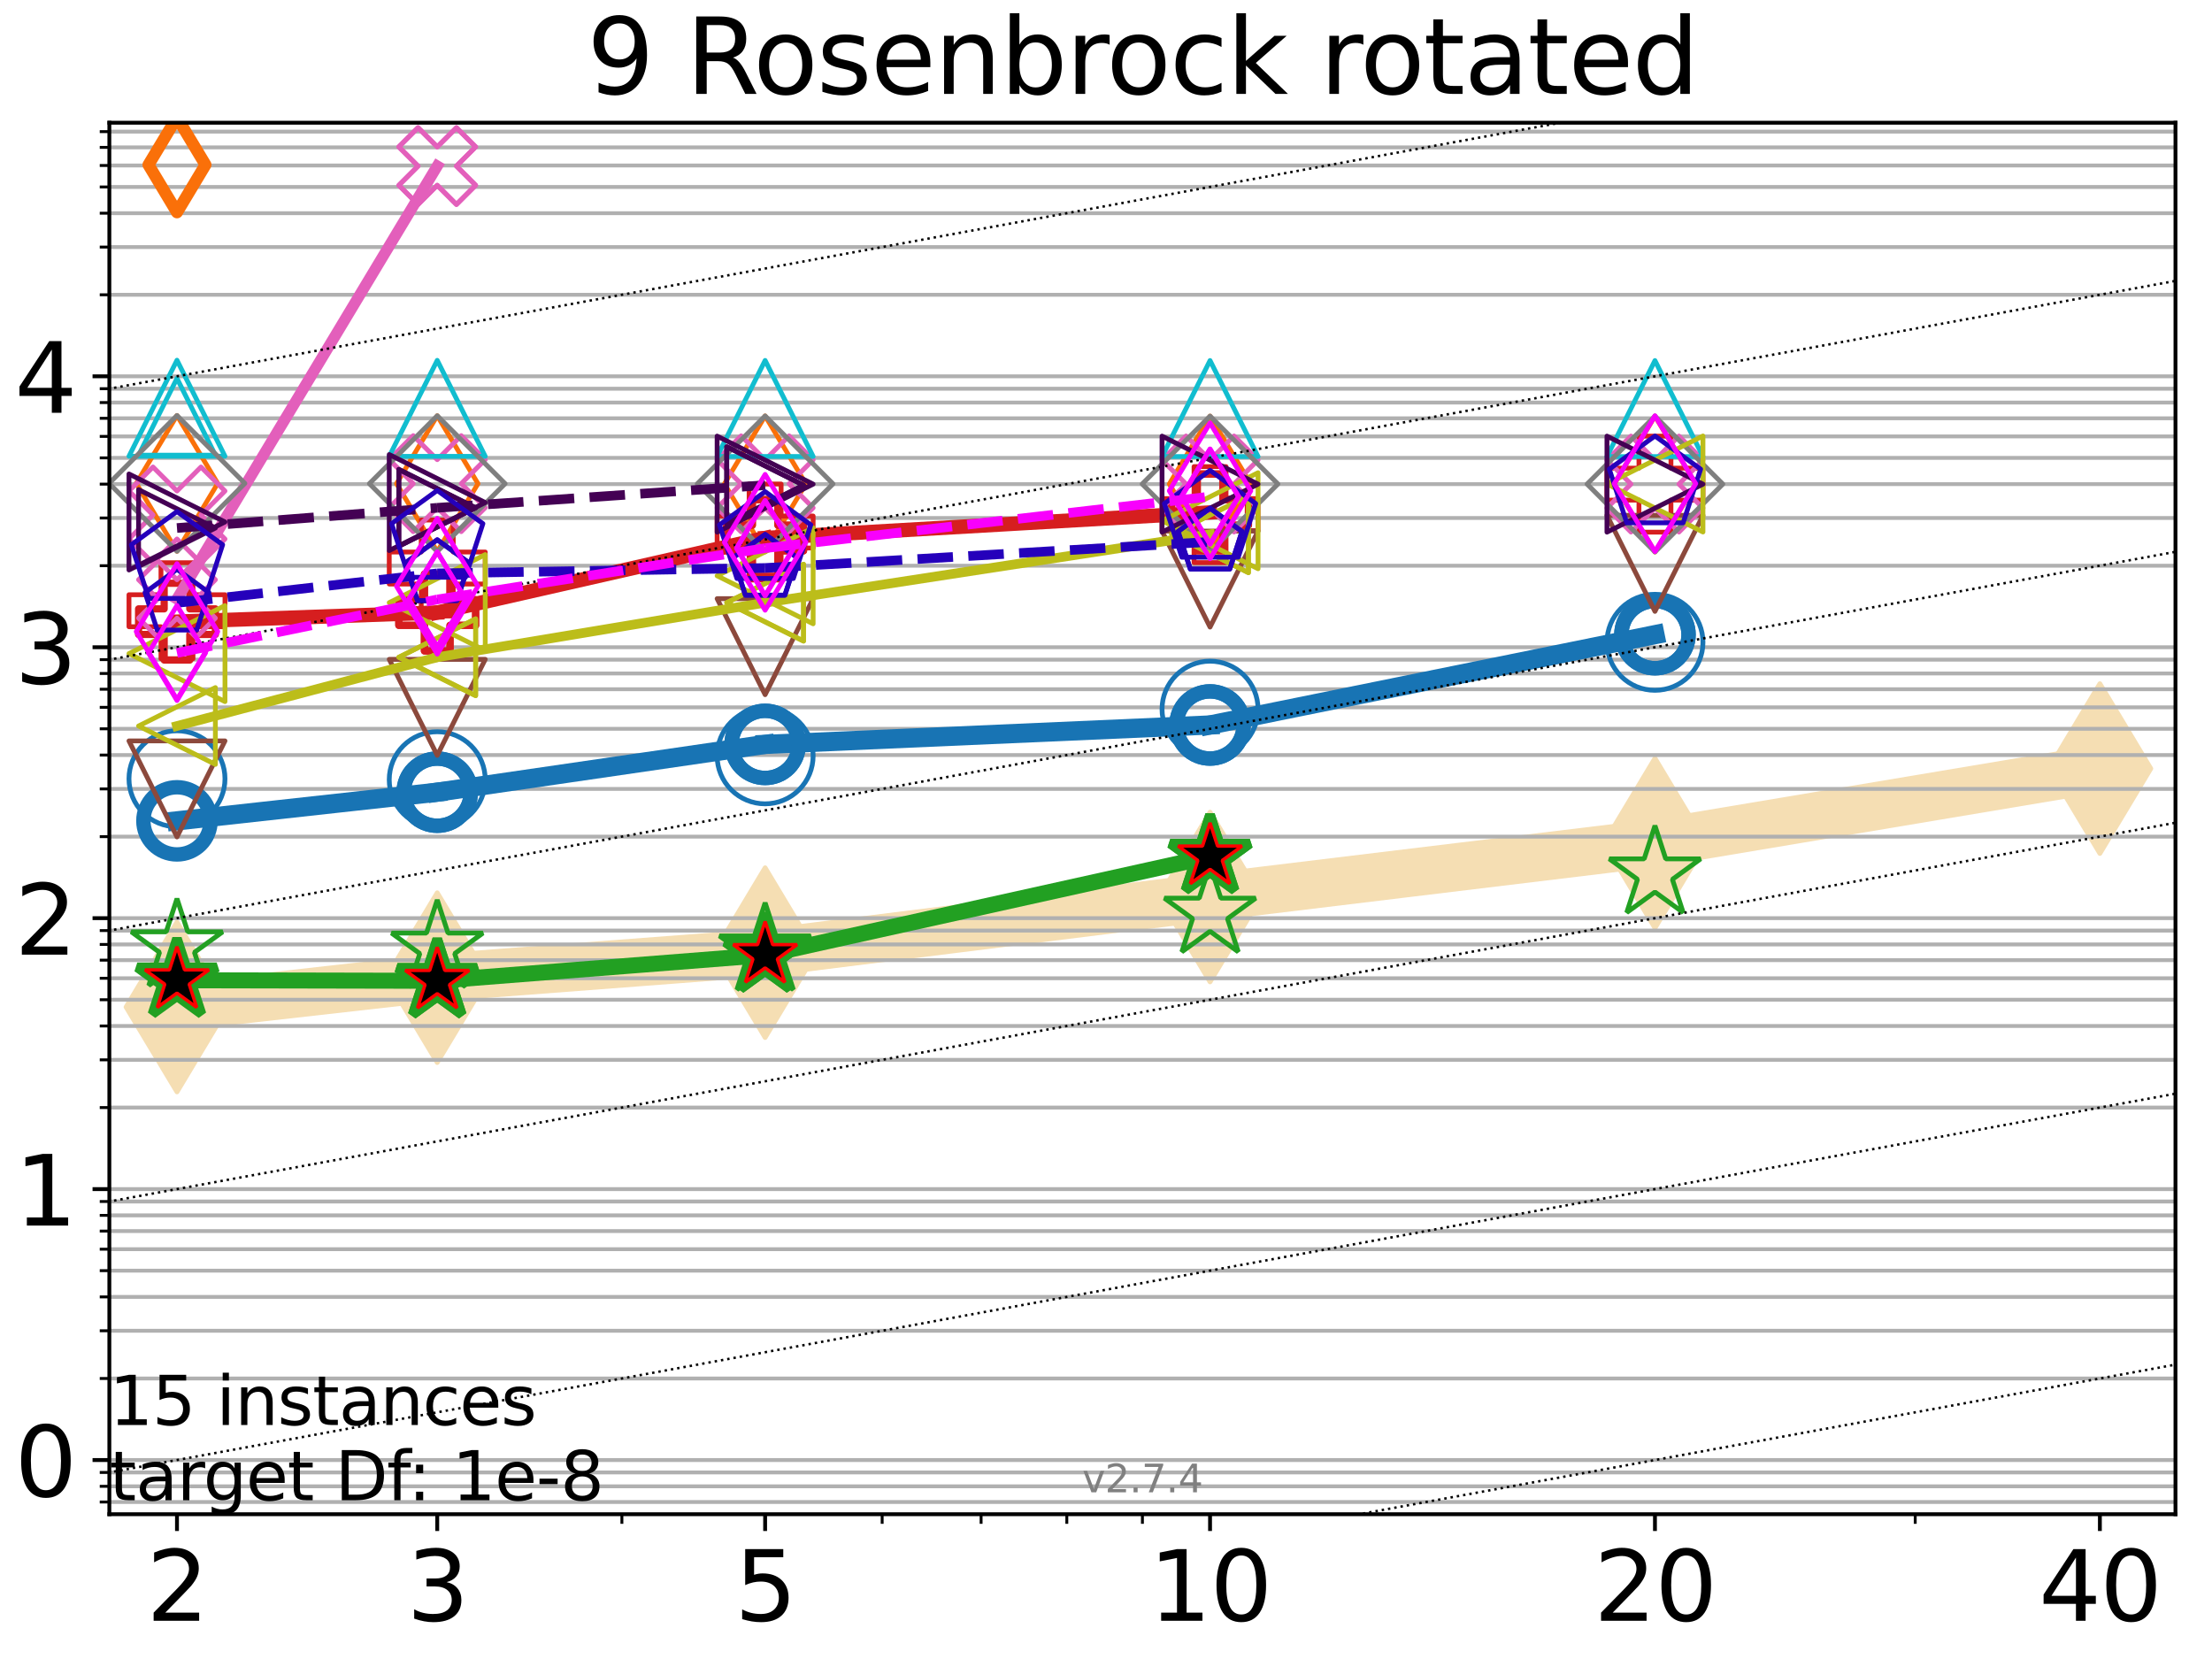 <?xml version="1.0" encoding="utf-8" standalone="no"?>
<!DOCTYPE svg PUBLIC "-//W3C//DTD SVG 1.1//EN"
  "http://www.w3.org/Graphics/SVG/1.1/DTD/svg11.dtd">
<svg xmlns:xlink="http://www.w3.org/1999/xlink" width="460.8pt" height="345.6pt" viewBox="0 0 460.8 345.6" xmlns="http://www.w3.org/2000/svg" version="1.1">
 <defs>
  <style type="text/css">*{stroke-linejoin: round; stroke-linecap: butt}</style>
 </defs>
 <g id="figure_1">
  <g id="patch_1">
   <path d="M 0 345.6 
L 460.8 345.6 
L 460.8 0 
L 0 0 
z
" style="fill: #ffffff"/>
  </g>
  <g id="axes_1">
   <g id="patch_2">
    <path d="M 22.78 315.44 
L 453.192 315.44 
L 453.192 25.56 
L 22.78 25.56 
z
" style="fill: #ffffff"/>
   </g>
   <g id="line2d_1">
    <path d="M 36.868 209.78 
L 91.085 203.659 
L 159.39 198.456 
L 252.074 186.866 
L 344.758 175.644 
L 437.443 160.11 
" clip-path="url(#pbd7664bea5)" style="fill: none; stroke: #f5deb3; stroke-width: 10; stroke-linecap: square"/>
    <defs>
     <path id="mdaa2c9b707" d="M -0 17.678 
L 10.607 0 
L 0 -17.678 
L -10.607 -0 
z
" style="stroke: #f5deb3; stroke-linejoin: miter"/>
    </defs>
    <g clip-path="url(#pbd7664bea5)">
     <use xlink:href="#mdaa2c9b707" x="36.868" y="209.78" style="fill: #f5deb3; stroke: #f5deb3; stroke-linejoin: miter"/>
     <use xlink:href="#mdaa2c9b707" x="91.085" y="203.659" style="fill: #f5deb3; stroke: #f5deb3; stroke-linejoin: miter"/>
     <use xlink:href="#mdaa2c9b707" x="159.39" y="198.456" style="fill: #f5deb3; stroke: #f5deb3; stroke-linejoin: miter"/>
     <use xlink:href="#mdaa2c9b707" x="252.074" y="186.866" style="fill: #f5deb3; stroke: #f5deb3; stroke-linejoin: miter"/>
     <use xlink:href="#mdaa2c9b707" x="344.758" y="175.644" style="fill: #f5deb3; stroke: #f5deb3; stroke-linejoin: miter"/>
     <use xlink:href="#mdaa2c9b707" x="437.443" y="160.11" style="fill: #f5deb3; stroke: #f5deb3; stroke-linejoin: miter"/>
    </g>
   </g>
   <g id="matplotlib.axis_1">
    <g id="xtick_1">
     <g id="line2d_2">
      <defs>
       <path id="m0a75223230" d="M 0 0 
L 0 3.5 
" style="stroke: #000000; stroke-width: 0.8"/>
      </defs>
      <g>
       <use xlink:href="#m0a75223230" x="36.868" y="315.44" style="stroke: #000000; stroke-width: 0.8"/>
      </g>
     </g>
     <g id="text_1">
      <!-- 2 -->
      <g transform="translate(30.506 337.637) scale(0.2 -0.2)">
       <defs>
        <path id="DejaVuSans-32" d="M 1228 531 
L 3431 531 
L 3431 0 
L 469 0 
L 469 531 
Q 828 903 1448 1529 
Q 2069 2156 2228 2338 
Q 2531 2678 2651 2914 
Q 2772 3150 2772 3378 
Q 2772 3750 2511 3984 
Q 2250 4219 1831 4219 
Q 1534 4219 1204 4116 
Q 875 4013 500 3803 
L 500 4441 
Q 881 4594 1212 4672 
Q 1544 4750 1819 4750 
Q 2544 4750 2975 4387 
Q 3406 4025 3406 3419 
Q 3406 3131 3298 2873 
Q 3191 2616 2906 2266 
Q 2828 2175 2409 1742 
Q 1991 1309 1228 531 
z
" transform="scale(0.016)"/>
       </defs>
       <use xlink:href="#DejaVuSans-32"/>
      </g>
     </g>
    </g>
    <g id="xtick_2">
     <g id="line2d_3">
      <g>
       <use xlink:href="#m0a75223230" x="91.085" y="315.44" style="stroke: #000000; stroke-width: 0.8"/>
      </g>
     </g>
     <g id="text_2">
      <!-- 3 -->
      <g transform="translate(84.723 337.637) scale(0.2 -0.2)">
       <defs>
        <path id="DejaVuSans-33" d="M 2597 2516 
Q 3050 2419 3304 2112 
Q 3559 1806 3559 1356 
Q 3559 666 3084 287 
Q 2609 -91 1734 -91 
Q 1441 -91 1130 -33 
Q 819 25 488 141 
L 488 750 
Q 750 597 1062 519 
Q 1375 441 1716 441 
Q 2309 441 2620 675 
Q 2931 909 2931 1356 
Q 2931 1769 2642 2001 
Q 2353 2234 1838 2234 
L 1294 2234 
L 1294 2753 
L 1863 2753 
Q 2328 2753 2575 2939 
Q 2822 3125 2822 3475 
Q 2822 3834 2567 4026 
Q 2313 4219 1838 4219 
Q 1578 4219 1281 4162 
Q 984 4106 628 3988 
L 628 4550 
Q 988 4650 1302 4700 
Q 1616 4750 1894 4750 
Q 2613 4750 3031 4423 
Q 3450 4097 3450 3541 
Q 3450 3153 3228 2886 
Q 3006 2619 2597 2516 
z
" transform="scale(0.016)"/>
       </defs>
       <use xlink:href="#DejaVuSans-33"/>
      </g>
     </g>
    </g>
    <g id="xtick_3">
     <g id="line2d_4">
      <g>
       <use xlink:href="#m0a75223230" x="159.39" y="315.44" style="stroke: #000000; stroke-width: 0.8"/>
      </g>
     </g>
     <g id="text_3">
      <!-- 5 -->
      <g transform="translate(153.028 337.637) scale(0.2 -0.2)">
       <defs>
        <path id="DejaVuSans-35" d="M 691 4666 
L 3169 4666 
L 3169 4134 
L 1269 4134 
L 1269 2991 
Q 1406 3038 1543 3061 
Q 1681 3084 1819 3084 
Q 2600 3084 3056 2656 
Q 3513 2228 3513 1497 
Q 3513 744 3044 326 
Q 2575 -91 1722 -91 
Q 1428 -91 1123 -41 
Q 819 9 494 109 
L 494 744 
Q 775 591 1075 516 
Q 1375 441 1709 441 
Q 2250 441 2565 725 
Q 2881 1009 2881 1497 
Q 2881 1984 2565 2268 
Q 2250 2553 1709 2553 
Q 1456 2553 1204 2497 
Q 953 2441 691 2322 
L 691 4666 
z
" transform="scale(0.016)"/>
       </defs>
       <use xlink:href="#DejaVuSans-35"/>
      </g>
     </g>
    </g>
    <g id="xtick_4">
     <g id="line2d_5">
      <g>
       <use xlink:href="#m0a75223230" x="252.074" y="315.44" style="stroke: #000000; stroke-width: 0.8"/>
      </g>
     </g>
     <g id="text_4">
      <!-- 10 -->
      <g transform="translate(239.349 337.637) scale(0.2 -0.2)">
       <defs>
        <path id="DejaVuSans-31" d="M 794 531 
L 1825 531 
L 1825 4091 
L 703 3866 
L 703 4441 
L 1819 4666 
L 2450 4666 
L 2450 531 
L 3481 531 
L 3481 0 
L 794 0 
L 794 531 
z
" transform="scale(0.016)"/>
        <path id="DejaVuSans-30" d="M 2034 4250 
Q 1547 4250 1301 3770 
Q 1056 3291 1056 2328 
Q 1056 1369 1301 889 
Q 1547 409 2034 409 
Q 2525 409 2770 889 
Q 3016 1369 3016 2328 
Q 3016 3291 2770 3770 
Q 2525 4250 2034 4250 
z
M 2034 4750 
Q 2819 4750 3233 4129 
Q 3647 3509 3647 2328 
Q 3647 1150 3233 529 
Q 2819 -91 2034 -91 
Q 1250 -91 836 529 
Q 422 1150 422 2328 
Q 422 3509 836 4129 
Q 1250 4750 2034 4750 
z
" transform="scale(0.016)"/>
       </defs>
       <use xlink:href="#DejaVuSans-31"/>
       <use xlink:href="#DejaVuSans-30" transform="translate(63.623 0)"/>
      </g>
     </g>
    </g>
    <g id="xtick_5">
     <g id="line2d_6">
      <g>
       <use xlink:href="#m0a75223230" x="344.758" y="315.44" style="stroke: #000000; stroke-width: 0.8"/>
      </g>
     </g>
     <g id="text_5">
      <!-- 20 -->
      <g transform="translate(332.033 337.637) scale(0.2 -0.2)">
       <use xlink:href="#DejaVuSans-32"/>
       <use xlink:href="#DejaVuSans-30" transform="translate(63.623 0)"/>
      </g>
     </g>
    </g>
    <g id="xtick_6">
     <g id="line2d_7">
      <g>
       <use xlink:href="#m0a75223230" x="437.443" y="315.44" style="stroke: #000000; stroke-width: 0.8"/>
      </g>
     </g>
     <g id="text_6">
      <!-- 40 -->
      <g transform="translate(424.718 337.637) scale(0.2 -0.2)">
       <defs>
        <path id="DejaVuSans-34" d="M 2419 4116 
L 825 1625 
L 2419 1625 
L 2419 4116 
z
M 2253 4666 
L 3047 4666 
L 3047 1625 
L 3713 1625 
L 3713 1100 
L 3047 1100 
L 3047 0 
L 2419 0 
L 2419 1100 
L 313 1100 
L 313 1709 
L 2253 4666 
z
" transform="scale(0.016)"/>
       </defs>
       <use xlink:href="#DejaVuSans-34"/>
       <use xlink:href="#DejaVuSans-30" transform="translate(63.623 0)"/>
      </g>
     </g>
    </g>
    <g id="xtick_7">
     <g id="line2d_8">
      <defs>
       <path id="ma18b97feb1" d="M 0 0 
L 0 2 
" style="stroke: #000000; stroke-width: 0.6"/>
      </defs>
      <g>
       <use xlink:href="#ma18b97feb1" x="129.552" y="315.44" style="stroke: #000000; stroke-width: 0.6"/>
      </g>
     </g>
    </g>
    <g id="xtick_8">
     <g id="line2d_9">
      <g>
       <use xlink:href="#ma18b97feb1" x="183.769" y="315.44" style="stroke: #000000; stroke-width: 0.6"/>
      </g>
     </g>
    </g>
    <g id="xtick_9">
     <g id="line2d_10">
      <g>
       <use xlink:href="#ma18b97feb1" x="204.381" y="315.44" style="stroke: #000000; stroke-width: 0.6"/>
      </g>
     </g>
    </g>
    <g id="xtick_10">
     <g id="line2d_11">
      <g>
       <use xlink:href="#ma18b97feb1" x="222.237" y="315.44" style="stroke: #000000; stroke-width: 0.6"/>
      </g>
     </g>
    </g>
    <g id="xtick_11">
     <g id="line2d_12">
      <g>
       <use xlink:href="#ma18b97feb1" x="237.986" y="315.44" style="stroke: #000000; stroke-width: 0.6"/>
      </g>
     </g>
    </g>
    <g id="xtick_12">
     <g id="line2d_13">
      <g>
       <use xlink:href="#ma18b97feb1" x="398.975" y="315.44" style="stroke: #000000; stroke-width: 0.6"/>
      </g>
     </g>
    </g>
   </g>
   <g id="matplotlib.axis_2">
    <g id="ytick_1">
     <g id="line2d_14">
      <path d="M 22.78 304.152 
L 453.192 304.152 
" clip-path="url(#pbd7664bea5)" style="fill: none; stroke: #b0b0b0; stroke-width: 0.8; stroke-linecap: square"/>
     </g>
     <g id="line2d_15">
      <defs>
       <path id="md86084e392" d="M 0 0 
L -3.5 0 
" style="stroke: #000000; stroke-width: 0.8"/>
      </defs>
      <g>
       <use xlink:href="#md86084e392" x="22.78" y="304.152" style="stroke: #000000; stroke-width: 0.8"/>
      </g>
     </g>
     <g id="text_7">
      <!-- 0 -->
      <g transform="translate(3.055 311.751) scale(0.2 -0.2)">
       <use xlink:href="#DejaVuSans-30"/>
      </g>
     </g>
    </g>
    <g id="ytick_2">
     <g id="line2d_16">
      <path d="M 22.78 247.713 
L 453.192 247.713 
" clip-path="url(#pbd7664bea5)" style="fill: none; stroke: #b0b0b0; stroke-width: 0.8; stroke-linecap: square"/>
     </g>
     <g id="line2d_17">
      <g>
       <use xlink:href="#md86084e392" x="22.78" y="247.713" style="stroke: #000000; stroke-width: 0.8"/>
      </g>
     </g>
     <g id="text_8">
      <!-- 1 -->
      <g transform="translate(3.055 255.311) scale(0.2 -0.2)">
       <use xlink:href="#DejaVuSans-31"/>
      </g>
     </g>
    </g>
    <g id="ytick_3">
     <g id="line2d_18">
      <path d="M 22.78 191.273 
L 453.192 191.273 
" clip-path="url(#pbd7664bea5)" style="fill: none; stroke: #b0b0b0; stroke-width: 0.8; stroke-linecap: square"/>
     </g>
     <g id="line2d_19">
      <g>
       <use xlink:href="#md86084e392" x="22.78" y="191.273" style="stroke: #000000; stroke-width: 0.8"/>
      </g>
     </g>
     <g id="text_9">
      <!-- 2 -->
      <g transform="translate(3.055 198.872) scale(0.2 -0.2)">
       <use xlink:href="#DejaVuSans-32"/>
      </g>
     </g>
    </g>
    <g id="ytick_4">
     <g id="line2d_20">
      <path d="M 22.78 134.834 
L 453.192 134.834 
" clip-path="url(#pbd7664bea5)" style="fill: none; stroke: #b0b0b0; stroke-width: 0.8; stroke-linecap: square"/>
     </g>
     <g id="line2d_21">
      <g>
       <use xlink:href="#md86084e392" x="22.78" y="134.834" style="stroke: #000000; stroke-width: 0.8"/>
      </g>
     </g>
     <g id="text_10">
      <!-- 3 -->
      <g transform="translate(3.055 142.432) scale(0.2 -0.2)">
       <use xlink:href="#DejaVuSans-33"/>
      </g>
     </g>
    </g>
    <g id="ytick_5">
     <g id="line2d_22">
      <path d="M 22.78 78.395 
L 453.192 78.395 
" clip-path="url(#pbd7664bea5)" style="fill: none; stroke: #b0b0b0; stroke-width: 0.8; stroke-linecap: square"/>
     </g>
     <g id="line2d_23">
      <g>
       <use xlink:href="#md86084e392" x="22.78" y="78.395" style="stroke: #000000; stroke-width: 0.8"/>
      </g>
     </g>
     <g id="text_11">
      <!-- 4 -->
      <g transform="translate(3.055 85.993) scale(0.2 -0.2)">
       <use xlink:href="#DejaVuSans-34"/>
      </g>
     </g>
    </g>
    <g id="ytick_6">
     <g id="line2d_24">
      <path d="M 22.78 312.895 
L 453.192 312.895 
" clip-path="url(#pbd7664bea5)" style="fill: none; stroke: #b0b0b0; stroke-width: 0.8; stroke-linecap: square"/>
     </g>
     <g id="line2d_25">
      <defs>
       <path id="m64e0432a75" d="M 0 0 
L -2 0 
" style="stroke: #000000; stroke-width: 0.6"/>
      </defs>
      <g>
       <use xlink:href="#m64e0432a75" x="22.78" y="312.895" style="stroke: #000000; stroke-width: 0.6"/>
      </g>
     </g>
    </g>
    <g id="ytick_7">
     <g id="line2d_26">
      <path d="M 22.78 309.622 
L 453.192 309.622 
" clip-path="url(#pbd7664bea5)" style="fill: none; stroke: #b0b0b0; stroke-width: 0.8; stroke-linecap: square"/>
     </g>
     <g id="line2d_27">
      <g>
       <use xlink:href="#m64e0432a75" x="22.78" y="309.622" style="stroke: #000000; stroke-width: 0.6"/>
      </g>
     </g>
    </g>
    <g id="ytick_8">
     <g id="line2d_28">
      <path d="M 22.78 306.735 
L 453.192 306.735 
" clip-path="url(#pbd7664bea5)" style="fill: none; stroke: #b0b0b0; stroke-width: 0.8; stroke-linecap: square"/>
     </g>
     <g id="line2d_29">
      <g>
       <use xlink:href="#m64e0432a75" x="22.78" y="306.735" style="stroke: #000000; stroke-width: 0.6"/>
      </g>
     </g>
    </g>
    <g id="ytick_9">
     <g id="line2d_30">
      <path d="M 22.78 287.162 
L 453.192 287.162 
" clip-path="url(#pbd7664bea5)" style="fill: none; stroke: #b0b0b0; stroke-width: 0.8; stroke-linecap: square"/>
     </g>
     <g id="line2d_31">
      <g>
       <use xlink:href="#m64e0432a75" x="22.78" y="287.162" style="stroke: #000000; stroke-width: 0.6"/>
      </g>
     </g>
    </g>
    <g id="ytick_10">
     <g id="line2d_32">
      <path d="M 22.78 277.224 
L 453.192 277.224 
" clip-path="url(#pbd7664bea5)" style="fill: none; stroke: #b0b0b0; stroke-width: 0.8; stroke-linecap: square"/>
     </g>
     <g id="line2d_33">
      <g>
       <use xlink:href="#m64e0432a75" x="22.78" y="277.224" style="stroke: #000000; stroke-width: 0.6"/>
      </g>
     </g>
    </g>
    <g id="ytick_11">
     <g id="line2d_34">
      <path d="M 22.78 270.172 
L 453.192 270.172 
" clip-path="url(#pbd7664bea5)" style="fill: none; stroke: #b0b0b0; stroke-width: 0.8; stroke-linecap: square"/>
     </g>
     <g id="line2d_35">
      <g>
       <use xlink:href="#m64e0432a75" x="22.78" y="270.172" style="stroke: #000000; stroke-width: 0.6"/>
      </g>
     </g>
    </g>
    <g id="ytick_12">
     <g id="line2d_36">
      <path d="M 22.78 264.703 
L 453.192 264.703 
" clip-path="url(#pbd7664bea5)" style="fill: none; stroke: #b0b0b0; stroke-width: 0.8; stroke-linecap: square"/>
     </g>
     <g id="line2d_37">
      <g>
       <use xlink:href="#m64e0432a75" x="22.78" y="264.703" style="stroke: #000000; stroke-width: 0.6"/>
      </g>
     </g>
    </g>
    <g id="ytick_13">
     <g id="line2d_38">
      <path d="M 22.78 260.234 
L 453.192 260.234 
" clip-path="url(#pbd7664bea5)" style="fill: none; stroke: #b0b0b0; stroke-width: 0.8; stroke-linecap: square"/>
     </g>
     <g id="line2d_39">
      <g>
       <use xlink:href="#m64e0432a75" x="22.78" y="260.234" style="stroke: #000000; stroke-width: 0.6"/>
      </g>
     </g>
    </g>
    <g id="ytick_14">
     <g id="line2d_40">
      <path d="M 22.78 256.455 
L 453.192 256.455 
" clip-path="url(#pbd7664bea5)" style="fill: none; stroke: #b0b0b0; stroke-width: 0.8; stroke-linecap: square"/>
     </g>
     <g id="line2d_41">
      <g>
       <use xlink:href="#m64e0432a75" x="22.78" y="256.455" style="stroke: #000000; stroke-width: 0.6"/>
      </g>
     </g>
    </g>
    <g id="ytick_15">
     <g id="line2d_42">
      <path d="M 22.78 253.182 
L 453.192 253.182 
" clip-path="url(#pbd7664bea5)" style="fill: none; stroke: #b0b0b0; stroke-width: 0.8; stroke-linecap: square"/>
     </g>
     <g id="line2d_43">
      <g>
       <use xlink:href="#m64e0432a75" x="22.78" y="253.182" style="stroke: #000000; stroke-width: 0.6"/>
      </g>
     </g>
    </g>
    <g id="ytick_16">
     <g id="line2d_44">
      <path d="M 22.78 250.295 
L 453.192 250.295 
" clip-path="url(#pbd7664bea5)" style="fill: none; stroke: #b0b0b0; stroke-width: 0.8; stroke-linecap: square"/>
     </g>
     <g id="line2d_45">
      <g>
       <use xlink:href="#m64e0432a75" x="22.78" y="250.295" style="stroke: #000000; stroke-width: 0.6"/>
      </g>
     </g>
    </g>
    <g id="ytick_17">
     <g id="line2d_46">
      <path d="M 22.78 230.723 
L 453.192 230.723 
" clip-path="url(#pbd7664bea5)" style="fill: none; stroke: #b0b0b0; stroke-width: 0.8; stroke-linecap: square"/>
     </g>
     <g id="line2d_47">
      <g>
       <use xlink:href="#m64e0432a75" x="22.78" y="230.723" style="stroke: #000000; stroke-width: 0.6"/>
      </g>
     </g>
    </g>
    <g id="ytick_18">
     <g id="line2d_48">
      <path d="M 22.78 220.784 
L 453.192 220.784 
" clip-path="url(#pbd7664bea5)" style="fill: none; stroke: #b0b0b0; stroke-width: 0.8; stroke-linecap: square"/>
     </g>
     <g id="line2d_49">
      <g>
       <use xlink:href="#m64e0432a75" x="22.78" y="220.784" style="stroke: #000000; stroke-width: 0.6"/>
      </g>
     </g>
    </g>
    <g id="ytick_19">
     <g id="line2d_50">
      <path d="M 22.78 213.733 
L 453.192 213.733 
" clip-path="url(#pbd7664bea5)" style="fill: none; stroke: #b0b0b0; stroke-width: 0.8; stroke-linecap: square"/>
     </g>
     <g id="line2d_51">
      <g>
       <use xlink:href="#m64e0432a75" x="22.78" y="213.733" style="stroke: #000000; stroke-width: 0.6"/>
      </g>
     </g>
    </g>
    <g id="ytick_20">
     <g id="line2d_52">
      <path d="M 22.78 208.263 
L 453.192 208.263 
" clip-path="url(#pbd7664bea5)" style="fill: none; stroke: #b0b0b0; stroke-width: 0.8; stroke-linecap: square"/>
     </g>
     <g id="line2d_53">
      <g>
       <use xlink:href="#m64e0432a75" x="22.78" y="208.263" style="stroke: #000000; stroke-width: 0.6"/>
      </g>
     </g>
    </g>
    <g id="ytick_21">
     <g id="line2d_54">
      <path d="M 22.78 203.794 
L 453.192 203.794 
" clip-path="url(#pbd7664bea5)" style="fill: none; stroke: #b0b0b0; stroke-width: 0.8; stroke-linecap: square"/>
     </g>
     <g id="line2d_55">
      <g>
       <use xlink:href="#m64e0432a75" x="22.78" y="203.794" style="stroke: #000000; stroke-width: 0.6"/>
      </g>
     </g>
    </g>
    <g id="ytick_22">
     <g id="line2d_56">
      <path d="M 22.78 200.016 
L 453.192 200.016 
" clip-path="url(#pbd7664bea5)" style="fill: none; stroke: #b0b0b0; stroke-width: 0.8; stroke-linecap: square"/>
     </g>
     <g id="line2d_57">
      <g>
       <use xlink:href="#m64e0432a75" x="22.78" y="200.016" style="stroke: #000000; stroke-width: 0.6"/>
      </g>
     </g>
    </g>
    <g id="ytick_23">
     <g id="line2d_58">
      <path d="M 22.78 196.743 
L 453.192 196.743 
" clip-path="url(#pbd7664bea5)" style="fill: none; stroke: #b0b0b0; stroke-width: 0.8; stroke-linecap: square"/>
     </g>
     <g id="line2d_59">
      <g>
       <use xlink:href="#m64e0432a75" x="22.78" y="196.743" style="stroke: #000000; stroke-width: 0.6"/>
      </g>
     </g>
    </g>
    <g id="ytick_24">
     <g id="line2d_60">
      <path d="M 22.78 193.856 
L 453.192 193.856 
" clip-path="url(#pbd7664bea5)" style="fill: none; stroke: #b0b0b0; stroke-width: 0.8; stroke-linecap: square"/>
     </g>
     <g id="line2d_61">
      <g>
       <use xlink:href="#m64e0432a75" x="22.78" y="193.856" style="stroke: #000000; stroke-width: 0.6"/>
      </g>
     </g>
    </g>
    <g id="ytick_25">
     <g id="line2d_62">
      <path d="M 22.78 174.283 
L 453.192 174.283 
" clip-path="url(#pbd7664bea5)" style="fill: none; stroke: #b0b0b0; stroke-width: 0.8; stroke-linecap: square"/>
     </g>
     <g id="line2d_63">
      <g>
       <use xlink:href="#m64e0432a75" x="22.78" y="174.283" style="stroke: #000000; stroke-width: 0.6"/>
      </g>
     </g>
    </g>
    <g id="ytick_26">
     <g id="line2d_64">
      <path d="M 22.78 164.345 
L 453.192 164.345 
" clip-path="url(#pbd7664bea5)" style="fill: none; stroke: #b0b0b0; stroke-width: 0.8; stroke-linecap: square"/>
     </g>
     <g id="line2d_65">
      <g>
       <use xlink:href="#m64e0432a75" x="22.78" y="164.345" style="stroke: #000000; stroke-width: 0.6"/>
      </g>
     </g>
    </g>
    <g id="ytick_27">
     <g id="line2d_66">
      <path d="M 22.78 157.293 
L 453.192 157.293 
" clip-path="url(#pbd7664bea5)" style="fill: none; stroke: #b0b0b0; stroke-width: 0.8; stroke-linecap: square"/>
     </g>
     <g id="line2d_67">
      <g>
       <use xlink:href="#m64e0432a75" x="22.78" y="157.293" style="stroke: #000000; stroke-width: 0.6"/>
      </g>
     </g>
    </g>
    <g id="ytick_28">
     <g id="line2d_68">
      <path d="M 22.78 151.824 
L 453.192 151.824 
" clip-path="url(#pbd7664bea5)" style="fill: none; stroke: #b0b0b0; stroke-width: 0.8; stroke-linecap: square"/>
     </g>
     <g id="line2d_69">
      <g>
       <use xlink:href="#m64e0432a75" x="22.78" y="151.824" style="stroke: #000000; stroke-width: 0.6"/>
      </g>
     </g>
    </g>
    <g id="ytick_29">
     <g id="line2d_70">
      <path d="M 22.78 147.355 
L 453.192 147.355 
" clip-path="url(#pbd7664bea5)" style="fill: none; stroke: #b0b0b0; stroke-width: 0.8; stroke-linecap: square"/>
     </g>
     <g id="line2d_71">
      <g>
       <use xlink:href="#m64e0432a75" x="22.78" y="147.355" style="stroke: #000000; stroke-width: 0.6"/>
      </g>
     </g>
    </g>
    <g id="ytick_30">
     <g id="line2d_72">
      <path d="M 22.78 143.577 
L 453.192 143.577 
" clip-path="url(#pbd7664bea5)" style="fill: none; stroke: #b0b0b0; stroke-width: 0.8; stroke-linecap: square"/>
     </g>
     <g id="line2d_73">
      <g>
       <use xlink:href="#m64e0432a75" x="22.78" y="143.577" style="stroke: #000000; stroke-width: 0.6"/>
      </g>
     </g>
    </g>
    <g id="ytick_31">
     <g id="line2d_74">
      <path d="M 22.78 140.303 
L 453.192 140.303 
" clip-path="url(#pbd7664bea5)" style="fill: none; stroke: #b0b0b0; stroke-width: 0.8; stroke-linecap: square"/>
     </g>
     <g id="line2d_75">
      <g>
       <use xlink:href="#m64e0432a75" x="22.78" y="140.303" style="stroke: #000000; stroke-width: 0.6"/>
      </g>
     </g>
    </g>
    <g id="ytick_32">
     <g id="line2d_76">
      <path d="M 22.78 137.416 
L 453.192 137.416 
" clip-path="url(#pbd7664bea5)" style="fill: none; stroke: #b0b0b0; stroke-width: 0.8; stroke-linecap: square"/>
     </g>
     <g id="line2d_77">
      <g>
       <use xlink:href="#m64e0432a75" x="22.78" y="137.416" style="stroke: #000000; stroke-width: 0.6"/>
      </g>
     </g>
    </g>
    <g id="ytick_33">
     <g id="line2d_78">
      <path d="M 22.78 117.844 
L 453.192 117.844 
" clip-path="url(#pbd7664bea5)" style="fill: none; stroke: #b0b0b0; stroke-width: 0.8; stroke-linecap: square"/>
     </g>
     <g id="line2d_79">
      <g>
       <use xlink:href="#m64e0432a75" x="22.78" y="117.844" style="stroke: #000000; stroke-width: 0.6"/>
      </g>
     </g>
    </g>
    <g id="ytick_34">
     <g id="line2d_80">
      <path d="M 22.78 107.906 
L 453.192 107.906 
" clip-path="url(#pbd7664bea5)" style="fill: none; stroke: #b0b0b0; stroke-width: 0.8; stroke-linecap: square"/>
     </g>
     <g id="line2d_81">
      <g>
       <use xlink:href="#m64e0432a75" x="22.78" y="107.906" style="stroke: #000000; stroke-width: 0.6"/>
      </g>
     </g>
    </g>
    <g id="ytick_35">
     <g id="line2d_82">
      <path d="M 22.78 100.854 
L 453.192 100.854 
" clip-path="url(#pbd7664bea5)" style="fill: none; stroke: #b0b0b0; stroke-width: 0.8; stroke-linecap: square"/>
     </g>
     <g id="line2d_83">
      <g>
       <use xlink:href="#m64e0432a75" x="22.78" y="100.854" style="stroke: #000000; stroke-width: 0.6"/>
      </g>
     </g>
    </g>
    <g id="ytick_36">
     <g id="line2d_84">
      <path d="M 22.78 95.384 
L 453.192 95.384 
" clip-path="url(#pbd7664bea5)" style="fill: none; stroke: #b0b0b0; stroke-width: 0.8; stroke-linecap: square"/>
     </g>
     <g id="line2d_85">
      <g>
       <use xlink:href="#m64e0432a75" x="22.78" y="95.384" style="stroke: #000000; stroke-width: 0.6"/>
      </g>
     </g>
    </g>
    <g id="ytick_37">
     <g id="line2d_86">
      <path d="M 22.78 90.916 
L 453.192 90.916 
" clip-path="url(#pbd7664bea5)" style="fill: none; stroke: #b0b0b0; stroke-width: 0.8; stroke-linecap: square"/>
     </g>
     <g id="line2d_87">
      <g>
       <use xlink:href="#m64e0432a75" x="22.78" y="90.916" style="stroke: #000000; stroke-width: 0.6"/>
      </g>
     </g>
    </g>
    <g id="ytick_38">
     <g id="line2d_88">
      <path d="M 22.78 87.137 
L 453.192 87.137 
" clip-path="url(#pbd7664bea5)" style="fill: none; stroke: #b0b0b0; stroke-width: 0.8; stroke-linecap: square"/>
     </g>
     <g id="line2d_89">
      <g>
       <use xlink:href="#m64e0432a75" x="22.78" y="87.137" style="stroke: #000000; stroke-width: 0.6"/>
      </g>
     </g>
    </g>
    <g id="ytick_39">
     <g id="line2d_90">
      <path d="M 22.78 83.864 
L 453.192 83.864 
" clip-path="url(#pbd7664bea5)" style="fill: none; stroke: #b0b0b0; stroke-width: 0.8; stroke-linecap: square"/>
     </g>
     <g id="line2d_91">
      <g>
       <use xlink:href="#m64e0432a75" x="22.78" y="83.864" style="stroke: #000000; stroke-width: 0.6"/>
      </g>
     </g>
    </g>
    <g id="ytick_40">
     <g id="line2d_92">
      <path d="M 22.78 80.977 
L 453.192 80.977 
" clip-path="url(#pbd7664bea5)" style="fill: none; stroke: #b0b0b0; stroke-width: 0.8; stroke-linecap: square"/>
     </g>
     <g id="line2d_93">
      <g>
       <use xlink:href="#m64e0432a75" x="22.78" y="80.977" style="stroke: #000000; stroke-width: 0.6"/>
      </g>
     </g>
    </g>
    <g id="ytick_41">
     <g id="line2d_94">
      <path d="M 22.78 61.405 
L 453.192 61.405 
" clip-path="url(#pbd7664bea5)" style="fill: none; stroke: #b0b0b0; stroke-width: 0.8; stroke-linecap: square"/>
     </g>
     <g id="line2d_95">
      <g>
       <use xlink:href="#m64e0432a75" x="22.78" y="61.405" style="stroke: #000000; stroke-width: 0.6"/>
      </g>
     </g>
    </g>
    <g id="ytick_42">
     <g id="line2d_96">
      <path d="M 22.78 51.466 
L 453.192 51.466 
" clip-path="url(#pbd7664bea5)" style="fill: none; stroke: #b0b0b0; stroke-width: 0.8; stroke-linecap: square"/>
     </g>
     <g id="line2d_97">
      <g>
       <use xlink:href="#m64e0432a75" x="22.78" y="51.466" style="stroke: #000000; stroke-width: 0.6"/>
      </g>
     </g>
    </g>
    <g id="ytick_43">
     <g id="line2d_98">
      <path d="M 22.78 44.415 
L 453.192 44.415 
" clip-path="url(#pbd7664bea5)" style="fill: none; stroke: #b0b0b0; stroke-width: 0.8; stroke-linecap: square"/>
     </g>
     <g id="line2d_99">
      <g>
       <use xlink:href="#m64e0432a75" x="22.78" y="44.415" style="stroke: #000000; stroke-width: 0.6"/>
      </g>
     </g>
    </g>
    <g id="ytick_44">
     <g id="line2d_100">
      <path d="M 22.78 38.945 
L 453.192 38.945 
" clip-path="url(#pbd7664bea5)" style="fill: none; stroke: #b0b0b0; stroke-width: 0.8; stroke-linecap: square"/>
     </g>
     <g id="line2d_101">
      <g>
       <use xlink:href="#m64e0432a75" x="22.78" y="38.945" style="stroke: #000000; stroke-width: 0.6"/>
      </g>
     </g>
    </g>
    <g id="ytick_45">
     <g id="line2d_102">
      <path d="M 22.78 34.476 
L 453.192 34.476 
" clip-path="url(#pbd7664bea5)" style="fill: none; stroke: #b0b0b0; stroke-width: 0.8; stroke-linecap: square"/>
     </g>
     <g id="line2d_103">
      <g>
       <use xlink:href="#m64e0432a75" x="22.78" y="34.476" style="stroke: #000000; stroke-width: 0.6"/>
      </g>
     </g>
    </g>
    <g id="ytick_46">
     <g id="line2d_104">
      <path d="M 22.78 30.698 
L 453.192 30.698 
" clip-path="url(#pbd7664bea5)" style="fill: none; stroke: #b0b0b0; stroke-width: 0.8; stroke-linecap: square"/>
     </g>
     <g id="line2d_105">
      <g>
       <use xlink:href="#m64e0432a75" x="22.78" y="30.698" style="stroke: #000000; stroke-width: 0.6"/>
      </g>
     </g>
    </g>
    <g id="ytick_47">
     <g id="line2d_106">
      <path d="M 22.78 27.425 
L 453.192 27.425 
" clip-path="url(#pbd7664bea5)" style="fill: none; stroke: #b0b0b0; stroke-width: 0.8; stroke-linecap: square"/>
     </g>
     <g id="line2d_107">
      <g>
       <use xlink:href="#m64e0432a75" x="22.78" y="27.425" style="stroke: #000000; stroke-width: 0.6"/>
      </g>
     </g>
    </g>
   </g>
   <g id="line2d_108">
    <path d="M 36.868 170.997 
L 91.085 165.024 
" clip-path="url(#pbd7664bea5)" style="fill: none; stroke: #1874b4; stroke-width: 4; stroke-linecap: square"/>
    <defs>
     <path id="ma6ce14a94f" d="M 0 7 
C 1.856 7 3.637 6.262 4.95 4.95 
C 6.262 3.637 7 1.856 7 0 
C 7 -1.856 6.262 -3.637 4.95 -4.95 
C 3.637 -6.262 1.856 -7 0 -7 
C -1.856 -7 -3.637 -6.262 -4.95 -4.95 
C -6.262 -3.637 -7 -1.856 -7 0 
C -7 1.856 -6.262 3.637 -4.95 4.95 
C -3.637 6.262 -1.856 7 0 7 
z
" style="stroke: #1874b4; stroke-width: 3"/>
    </defs>
    <g clip-path="url(#pbd7664bea5)">
     <use xlink:href="#ma6ce14a94f" x="36.868" y="170.997" style="fill-opacity: 0; stroke: #1874b4; stroke-width: 3"/>
     <use xlink:href="#ma6ce14a94f" x="91.085" y="165.024" style="fill-opacity: 0; stroke: #1874b4; stroke-width: 3"/>
    </g>
   </g>
   <g id="line2d_109">
    <path d="M 91.085 165.024 
L 159.39 155.072 
" clip-path="url(#pbd7664bea5)" style="fill: none; stroke: #1874b4; stroke-width: 4; stroke-linecap: square"/>
    <g clip-path="url(#pbd7664bea5)">
     <use xlink:href="#ma6ce14a94f" x="91.085" y="165.024" style="fill-opacity: 0; stroke: #1874b4; stroke-width: 3"/>
     <use xlink:href="#ma6ce14a94f" x="159.39" y="155.072" style="fill-opacity: 0; stroke: #1874b4; stroke-width: 3"/>
    </g>
   </g>
   <g id="line2d_110">
    <path d="M 159.39 155.072 
L 252.074 151.026 
" clip-path="url(#pbd7664bea5)" style="fill: none; stroke: #1874b4; stroke-width: 4; stroke-linecap: square"/>
    <g clip-path="url(#pbd7664bea5)">
     <use xlink:href="#ma6ce14a94f" x="159.39" y="155.072" style="fill-opacity: 0; stroke: #1874b4; stroke-width: 3"/>
     <use xlink:href="#ma6ce14a94f" x="252.074" y="151.026" style="fill-opacity: 0; stroke: #1874b4; stroke-width: 3"/>
    </g>
   </g>
   <g id="line2d_111">
    <path d="M 252.074 151.026 
L 344.758 132.211 
" clip-path="url(#pbd7664bea5)" style="fill: none; stroke: #1874b4; stroke-width: 4; stroke-linecap: square"/>
    <g clip-path="url(#pbd7664bea5)">
     <use xlink:href="#ma6ce14a94f" x="252.074" y="151.026" style="fill-opacity: 0; stroke: #1874b4; stroke-width: 3"/>
     <use xlink:href="#ma6ce14a94f" x="344.758" y="132.211" style="fill-opacity: 0; stroke: #1874b4; stroke-width: 3"/>
    </g>
   </g>
   <g id="line2d_112">
    <path d="M 344.758 132.211 
" clip-path="url(#pbd7664bea5)" style="fill: none; stroke: #1874b4; stroke-width: 4; stroke-linecap: square"/>
    <g clip-path="url(#pbd7664bea5)">
     <use xlink:href="#ma6ce14a94f" x="344.758" y="132.211" style="fill-opacity: 0; stroke: #1874b4; stroke-width: 3"/>
    </g>
   </g>
   <g id="line2d_113"/>
   <g id="line2d_114">
    <defs>
     <path id="m5570c79d92" d="M 0 10 
C 2.652 10 5.196 8.946 7.071 7.071 
C 8.946 5.196 10 2.652 10 0 
C 10 -2.652 8.946 -5.196 7.071 -7.071 
C 5.196 -8.946 2.652 -10 0 -10 
C -2.652 -10 -5.196 -8.946 -7.071 -7.071 
C -8.946 -5.196 -10 -2.652 -10 0 
C -10 2.652 -8.946 5.196 -7.071 7.071 
C -5.196 8.946 -2.652 10 0 10 
z
" style="stroke: #1874b4"/>
    </defs>
    <g clip-path="url(#pbd7664bea5)">
     <use xlink:href="#m5570c79d92" x="36.868" y="162.233" style="fill-opacity: 0; stroke: #1874b4"/>
     <use xlink:href="#m5570c79d92" x="91.085" y="162.433" style="fill-opacity: 0; stroke: #1874b4"/>
     <use xlink:href="#m5570c79d92" x="159.39" y="157.453" style="fill-opacity: 0; stroke: #1874b4"/>
     <use xlink:href="#m5570c79d92" x="252.074" y="147.734" style="fill-opacity: 0; stroke: #1874b4"/>
     <use xlink:href="#m5570c79d92" x="344.758" y="133.802" style="fill-opacity: 0; stroke: #1874b4"/>
    </g>
   </g>
   <g id="line2d_115">
    <path d="M 36.868 34.332 
" clip-path="url(#pbd7664bea5)" style="fill: none; stroke: #fa7009; stroke-width: 3.667; stroke-linecap: square"/>
    <defs>
     <path id="m4bccd746ec" d="M -0 9.899 
L 5.94 0 
L 0 -9.899 
L -5.94 -0 
z
" style="stroke: #fa7009; stroke-width: 2.5; stroke-linejoin: miter"/>
    </defs>
    <g clip-path="url(#pbd7664bea5)">
     <use xlink:href="#m4bccd746ec" x="36.868" y="34.332" style="fill-opacity: 0; stroke: #fa7009; stroke-width: 2.5; stroke-linejoin: miter"/>
    </g>
   </g>
   <g id="line2d_116"/>
   <g id="line2d_117">
    <defs>
     <path id="m2eb60652a9" d="M -0 14.142 
L 8.485 0 
L -0 -14.142 
L -8.485 -0 
z
" style="stroke: #fa7009; stroke-linejoin: miter"/>
    </defs>
    <g clip-path="url(#pbd7664bea5)">
     <use xlink:href="#m2eb60652a9" x="36.868" y="100.698" style="fill-opacity: 0; stroke: #fa7009; stroke-linejoin: miter"/>
     <use xlink:href="#m2eb60652a9" x="91.085" y="100.75" style="fill-opacity: 0; stroke: #fa7009; stroke-linejoin: miter"/>
     <use xlink:href="#m2eb60652a9" x="159.39" y="100.792" style="fill-opacity: 0; stroke: #fa7009; stroke-linejoin: miter"/>
     <use xlink:href="#m2eb60652a9" x="252.074" y="100.823" style="fill-opacity: 0; stroke: #fa7009; stroke-linejoin: miter"/>
     <use xlink:href="#m2eb60652a9" x="344.758" y="100.838" style="fill-opacity: 0; stroke: #fa7009; stroke-linejoin: miter"/>
    </g>
   </g>
   <g id="line2d_118">
    <path d="M 36.868 204.206 
L 91.085 204.317 
" clip-path="url(#pbd7664bea5)" style="fill: none; stroke: #22a022; stroke-width: 3.333; stroke-linecap: square"/>
    <defs>
     <path id="mb22bdb2b50" d="M 0 -8.7 
L -1.953 -2.688 
L -8.274 -2.688 
L -3.16 1.027 
L -5.114 7.038 
L -0 3.323 
L 5.114 7.038 
L 3.16 1.027 
L 8.274 -2.688 
L 1.953 -2.688 
z
" style="stroke: #22a022; stroke-width: 2; stroke-linejoin: bevel"/>
    </defs>
    <g clip-path="url(#pbd7664bea5)">
     <use xlink:href="#mb22bdb2b50" x="36.868" y="204.206" style="fill-opacity: 0; stroke: #22a022; stroke-width: 2; stroke-linejoin: bevel"/>
     <use xlink:href="#mb22bdb2b50" x="91.085" y="204.317" style="fill-opacity: 0; stroke: #22a022; stroke-width: 2; stroke-linejoin: bevel"/>
    </g>
   </g>
   <g id="line2d_119">
    <path d="M 91.085 204.317 
L 159.39 198.954 
" clip-path="url(#pbd7664bea5)" style="fill: none; stroke: #22a022; stroke-width: 3.333; stroke-linecap: square"/>
    <g clip-path="url(#pbd7664bea5)">
     <use xlink:href="#mb22bdb2b50" x="91.085" y="204.317" style="fill-opacity: 0; stroke: #22a022; stroke-width: 2; stroke-linejoin: bevel"/>
     <use xlink:href="#mb22bdb2b50" x="159.39" y="198.954" style="fill-opacity: 0; stroke: #22a022; stroke-width: 2; stroke-linejoin: bevel"/>
    </g>
   </g>
   <g id="line2d_120">
    <path d="M 159.39 198.954 
L 252.074 178.419 
" clip-path="url(#pbd7664bea5)" style="fill: none; stroke: #22a022; stroke-width: 3.333; stroke-linecap: square"/>
    <g clip-path="url(#pbd7664bea5)">
     <use xlink:href="#mb22bdb2b50" x="159.39" y="198.954" style="fill-opacity: 0; stroke: #22a022; stroke-width: 2; stroke-linejoin: bevel"/>
     <use xlink:href="#mb22bdb2b50" x="252.074" y="178.419" style="fill-opacity: 0; stroke: #22a022; stroke-width: 2; stroke-linejoin: bevel"/>
    </g>
   </g>
   <g id="line2d_121">
    <path d="M 252.074 178.419 
" clip-path="url(#pbd7664bea5)" style="fill: none; stroke: #22a022; stroke-width: 3.333; stroke-linecap: square"/>
    <g clip-path="url(#pbd7664bea5)">
     <use xlink:href="#mb22bdb2b50" x="252.074" y="178.419" style="fill-opacity: 0; stroke: #22a022; stroke-width: 2; stroke-linejoin: bevel"/>
    </g>
   </g>
   <g id="line2d_122"/>
   <g id="line2d_123">
    <defs>
     <path id="m27e3cca510" d="M 0 -10 
L -2.245 -3.09 
L -9.511 -3.09 
L -3.633 1.18 
L -5.878 8.09 
L -0 3.82 
L 5.878 8.09 
L 3.633 1.18 
L 9.511 -3.09 
L 2.245 -3.09 
z
" style="stroke: #22a022; stroke-linejoin: bevel"/>
    </defs>
    <g clip-path="url(#pbd7664bea5)">
     <use xlink:href="#m27e3cca510" x="36.868" y="197.207" style="fill-opacity: 0; stroke: #22a022; stroke-linejoin: bevel"/>
     <use xlink:href="#m27e3cca510" x="91.085" y="197.468" style="fill-opacity: 0; stroke: #22a022; stroke-linejoin: bevel"/>
     <use xlink:href="#m27e3cca510" x="159.39" y="198.065" style="fill-opacity: 0; stroke: #22a022; stroke-linejoin: bevel"/>
     <use xlink:href="#m27e3cca510" x="252.074" y="190.194" style="fill-opacity: 0; stroke: #22a022; stroke-linejoin: bevel"/>
     <use xlink:href="#m27e3cca510" x="344.758" y="182.006" style="fill-opacity: 0; stroke: #22a022; stroke-linejoin: bevel"/>
    </g>
   </g>
   <g id="line2d_124">
    <path d="M 36.868 129.502 
L 91.085 127.601 
" clip-path="url(#pbd7664bea5)" style="fill: none; stroke: #d61e1f; stroke-width: 3; stroke-linecap: square"/>
    <defs>
     <path id="m4566bbfe22" d="M -2.667 8 
L 2.667 8 
L 2.667 2.667 
L 8 2.667 
L 8 -2.667 
L 2.667 -2.667 
L 2.667 -8 
L -2.667 -8 
L -2.667 -2.667 
L -8 -2.667 
L -8 2.667 
L -2.667 2.667 
z
" style="stroke: #d61e1f; stroke-width: 1.5; stroke-linejoin: miter"/>
    </defs>
    <g clip-path="url(#pbd7664bea5)">
     <use xlink:href="#m4566bbfe22" x="36.868" y="129.502" style="fill-opacity: 0; stroke: #d61e1f; stroke-width: 1.5; stroke-linejoin: miter"/>
     <use xlink:href="#m4566bbfe22" x="91.085" y="127.601" style="fill-opacity: 0; stroke: #d61e1f; stroke-width: 1.5; stroke-linejoin: miter"/>
    </g>
   </g>
   <g id="line2d_125">
    <path d="M 91.085 127.601 
L 159.39 112.08 
" clip-path="url(#pbd7664bea5)" style="fill: none; stroke: #d61e1f; stroke-width: 3; stroke-linecap: square"/>
    <g clip-path="url(#pbd7664bea5)">
     <use xlink:href="#m4566bbfe22" x="91.085" y="127.601" style="fill-opacity: 0; stroke: #d61e1f; stroke-width: 1.5; stroke-linejoin: miter"/>
     <use xlink:href="#m4566bbfe22" x="159.39" y="112.08" style="fill-opacity: 0; stroke: #d61e1f; stroke-width: 1.5; stroke-linejoin: miter"/>
    </g>
   </g>
   <g id="line2d_126">
    <path d="M 159.39 112.08 
L 252.074 106.75 
" clip-path="url(#pbd7664bea5)" style="fill: none; stroke: #d61e1f; stroke-width: 3; stroke-linecap: square"/>
    <g clip-path="url(#pbd7664bea5)">
     <use xlink:href="#m4566bbfe22" x="159.39" y="112.08" style="fill-opacity: 0; stroke: #d61e1f; stroke-width: 1.5; stroke-linejoin: miter"/>
     <use xlink:href="#m4566bbfe22" x="252.074" y="106.75" style="fill-opacity: 0; stroke: #d61e1f; stroke-width: 1.5; stroke-linejoin: miter"/>
    </g>
   </g>
   <g id="line2d_127">
    <path d="M 252.074 106.75 
" clip-path="url(#pbd7664bea5)" style="fill: none; stroke: #d61e1f; stroke-width: 3; stroke-linecap: square"/>
    <g clip-path="url(#pbd7664bea5)">
     <use xlink:href="#m4566bbfe22" x="252.074" y="106.75" style="fill-opacity: 0; stroke: #d61e1f; stroke-width: 1.5; stroke-linejoin: miter"/>
    </g>
   </g>
   <g id="line2d_128"/>
   <g id="line2d_129">
    <defs>
     <path id="mfc9e746a4a" d="M -3.333 10 
L 3.333 10 
L 3.333 3.333 
L 10 3.333 
L 10 -3.333 
L 3.333 -3.333 
L 3.333 -10 
L -3.333 -10 
L -3.333 -3.333 
L -10 -3.333 
L -10 3.333 
L -3.333 3.333 
z
" style="stroke: #d61e1f; stroke-linejoin: miter"/>
    </defs>
    <g clip-path="url(#pbd7664bea5)">
     <use xlink:href="#mfc9e746a4a" x="36.868" y="127.225" style="fill-opacity: 0; stroke: #d61e1f; stroke-linejoin: miter"/>
     <use xlink:href="#mfc9e746a4a" x="91.085" y="118.331" style="fill-opacity: 0; stroke: #d61e1f; stroke-linejoin: miter"/>
     <use xlink:href="#mfc9e746a4a" x="159.39" y="110.83" style="fill-opacity: 0; stroke: #d61e1f; stroke-linejoin: miter"/>
     <use xlink:href="#mfc9e746a4a" x="252.074" y="107.204" style="fill-opacity: 0; stroke: #d61e1f; stroke-linejoin: miter"/>
     <use xlink:href="#mfc9e746a4a" x="344.758" y="100.854" style="fill-opacity: 0; stroke: #d61e1f; stroke-linejoin: miter"/>
    </g>
   </g>
   <g id="line2d_130"/>
   <g id="line2d_131">
    <defs>
     <path id="me9f9bff3c8" d="M -0 10 
L 10 -10 
L -10 -10 
z
" style="stroke: #8c493c; stroke-linejoin: miter"/>
    </defs>
    <g clip-path="url(#pbd7664bea5)">
     <use xlink:href="#me9f9bff3c8" x="36.868" y="164.345" style="fill-opacity: 0; stroke: #8c493c; stroke-linejoin: miter"/>
     <use xlink:href="#me9f9bff3c8" x="91.085" y="147.355" style="fill-opacity: 0; stroke: #8c493c; stroke-linejoin: miter"/>
     <use xlink:href="#me9f9bff3c8" x="159.39" y="134.712" style="fill-opacity: 0; stroke: #8c493c; stroke-linejoin: miter"/>
     <use xlink:href="#me9f9bff3c8" x="252.074" y="120.632" style="fill-opacity: 0; stroke: #8c493c; stroke-linejoin: miter"/>
     <use xlink:href="#me9f9bff3c8" x="344.758" y="117.359" style="fill-opacity: 0; stroke: #8c493c; stroke-linejoin: miter"/>
    </g>
   </g>
   <g id="line2d_132">
    <path d="M 36.868 124.77 
L 91.085 34.595 
" clip-path="url(#pbd7664bea5)" style="fill: none; stroke: #e35fbb; stroke-width: 2.333; stroke-linecap: square"/>
    <defs>
     <path id="m6256e92b2f" d="M -4 8 
L 0 4 
L 4 8 
L 8 4 
L 4 0 
L 8 -4 
L 4 -8 
L 0 -4 
L -4 -8 
L -8 -4 
L -4 0 
L -8 4 
z
" style="stroke: #e35fbb; stroke-linejoin: miter"/>
    </defs>
    <g clip-path="url(#pbd7664bea5)">
     <use xlink:href="#m6256e92b2f" x="36.868" y="124.77" style="fill-opacity: 0; stroke: #e35fbb; stroke-linejoin: miter"/>
     <use xlink:href="#m6256e92b2f" x="91.085" y="34.595" style="fill-opacity: 0; stroke: #e35fbb; stroke-linejoin: miter"/>
    </g>
   </g>
   <g id="line2d_133">
    <path d="M 91.085 34.595 
" clip-path="url(#pbd7664bea5)" style="fill: none; stroke: #e35fbb; stroke-width: 2.333; stroke-linecap: square"/>
    <g clip-path="url(#pbd7664bea5)">
     <use xlink:href="#m6256e92b2f" x="91.085" y="34.595" style="fill-opacity: 0; stroke: #e35fbb; stroke-linejoin: miter"/>
    </g>
   </g>
   <g id="line2d_134"/>
   <g id="line2d_135">
    <defs>
     <path id="m2406280074" d="M -5 10 
L 0 5 
L 5 10 
L 10 5 
L 5 0 
L 10 -5 
L 5 -10 
L 0 -5 
L -5 -10 
L -10 -5 
L -5 0 
L -10 5 
z
" style="stroke: #e35fbb; stroke-linejoin: miter"/>
    </defs>
    <g clip-path="url(#pbd7664bea5)">
     <use xlink:href="#m2406280074" x="36.868" y="107.284" style="fill-opacity: 0; stroke: #e35fbb; stroke-linejoin: miter"/>
     <use xlink:href="#m2406280074" x="91.085" y="100.75" style="fill-opacity: 0; stroke: #e35fbb; stroke-linejoin: miter"/>
     <use xlink:href="#m2406280074" x="159.39" y="100.792" style="fill-opacity: 0; stroke: #e35fbb; stroke-linejoin: miter"/>
     <use xlink:href="#m2406280074" x="252.074" y="100.823" style="fill-opacity: 0; stroke: #e35fbb; stroke-linejoin: miter"/>
     <use xlink:href="#m2406280074" x="344.758" y="100.838" style="fill-opacity: 0; stroke: #e35fbb; stroke-linejoin: miter"/>
    </g>
   </g>
   <g id="line2d_136">
    <path d="M 36.868 86.824 
" clip-path="url(#pbd7664bea5)" style="fill: none; stroke: #11bdcf; stroke-width: 2; stroke-linecap: square"/>
    <defs>
     <path id="me12820b307" d="M 0 -8 
L -8 8 
L 8 8 
z
" style="stroke: #11bdcf; stroke-linejoin: miter"/>
    </defs>
    <g clip-path="url(#pbd7664bea5)">
     <use xlink:href="#me12820b307" x="36.868" y="86.824" style="fill-opacity: 0; stroke: #11bdcf; stroke-linejoin: miter"/>
    </g>
   </g>
   <g id="line2d_137"/>
   <g id="line2d_138">
    <defs>
     <path id="m4a234266da" d="M 0 -10 
L -10 10 
L 10 10 
z
" style="stroke: #11bdcf; stroke-linejoin: miter"/>
    </defs>
    <g clip-path="url(#pbd7664bea5)">
     <use xlink:href="#m4a234266da" x="36.868" y="85.039" style="fill-opacity: 0; stroke: #11bdcf; stroke-linejoin: miter"/>
     <use xlink:href="#m4a234266da" x="91.085" y="85.067" style="fill-opacity: 0; stroke: #11bdcf; stroke-linejoin: miter"/>
     <use xlink:href="#m4a234266da" x="159.39" y="85.088" style="fill-opacity: 0; stroke: #11bdcf; stroke-linejoin: miter"/>
     <use xlink:href="#m4a234266da" x="252.074" y="85.105" style="fill-opacity: 0; stroke: #11bdcf; stroke-linejoin: miter"/>
     <use xlink:href="#m4a234266da" x="344.758" y="85.113" style="fill-opacity: 0; stroke: #11bdcf; stroke-linejoin: miter"/>
    </g>
   </g>
   <g id="line2d_139"/>
   <g id="line2d_140">
    <defs>
     <path id="m1547363599" d="M -0 14.142 
L 14.142 0 
L 0 -14.142 
L -14.142 -0 
z
" style="stroke: #7f7f7f; stroke-linejoin: miter"/>
    </defs>
    <g clip-path="url(#pbd7664bea5)">
     <use xlink:href="#m1547363599" x="36.868" y="100.698" style="fill-opacity: 0; stroke: #7f7f7f; stroke-linejoin: miter"/>
     <use xlink:href="#m1547363599" x="91.085" y="100.75" style="fill-opacity: 0; stroke: #7f7f7f; stroke-linejoin: miter"/>
     <use xlink:href="#m1547363599" x="159.39" y="100.792" style="fill-opacity: 0; stroke: #7f7f7f; stroke-linejoin: miter"/>
     <use xlink:href="#m1547363599" x="252.074" y="100.823" style="fill-opacity: 0; stroke: #7f7f7f; stroke-linejoin: miter"/>
     <use xlink:href="#m1547363599" x="344.758" y="100.838" style="fill-opacity: 0; stroke: #7f7f7f; stroke-linejoin: miter"/>
    </g>
   </g>
   <g id="line2d_141">
    <path d="M 36.868 151.238 
L 91.085 136.917 
" clip-path="url(#pbd7664bea5)" style="fill: none; stroke: #bcbd1a; stroke-width: 2; stroke-linecap: square"/>
    <defs>
     <path id="mfc28056b28" d="M -8 -0 
L 8 8 
L 8 -8 
z
" style="stroke: #bcbd1a; stroke-linejoin: miter"/>
    </defs>
    <g clip-path="url(#pbd7664bea5)">
     <use xlink:href="#mfc28056b28" x="36.868" y="151.238" style="fill-opacity: 0; stroke: #bcbd1a; stroke-linejoin: miter"/>
     <use xlink:href="#mfc28056b28" x="91.085" y="136.917" style="fill-opacity: 0; stroke: #bcbd1a; stroke-linejoin: miter"/>
    </g>
   </g>
   <g id="line2d_142">
    <path d="M 91.085 136.917 
L 159.39 125.548 
" clip-path="url(#pbd7664bea5)" style="fill: none; stroke: #bcbd1a; stroke-width: 2; stroke-linecap: square"/>
    <g clip-path="url(#pbd7664bea5)">
     <use xlink:href="#mfc28056b28" x="91.085" y="136.917" style="fill-opacity: 0; stroke: #bcbd1a; stroke-linejoin: miter"/>
     <use xlink:href="#mfc28056b28" x="159.39" y="125.548" style="fill-opacity: 0; stroke: #bcbd1a; stroke-linejoin: miter"/>
    </g>
   </g>
   <g id="line2d_143">
    <path d="M 159.39 125.548 
L 252.074 111.298 
" clip-path="url(#pbd7664bea5)" style="fill: none; stroke: #bcbd1a; stroke-width: 2; stroke-linecap: square"/>
    <g clip-path="url(#pbd7664bea5)">
     <use xlink:href="#mfc28056b28" x="159.39" y="125.548" style="fill-opacity: 0; stroke: #bcbd1a; stroke-linejoin: miter"/>
     <use xlink:href="#mfc28056b28" x="252.074" y="111.298" style="fill-opacity: 0; stroke: #bcbd1a; stroke-linejoin: miter"/>
    </g>
   </g>
   <g id="line2d_144">
    <path d="M 252.074 111.298 
" clip-path="url(#pbd7664bea5)" style="fill: none; stroke: #bcbd1a; stroke-width: 2; stroke-linecap: square"/>
    <g clip-path="url(#pbd7664bea5)">
     <use xlink:href="#mfc28056b28" x="252.074" y="111.298" style="fill-opacity: 0; stroke: #bcbd1a; stroke-linejoin: miter"/>
    </g>
   </g>
   <g id="line2d_145"/>
   <g id="line2d_146">
    <defs>
     <path id="m3af529efa8" d="M -10 -0 
L 10 10 
L 10 -10 
z
" style="stroke: #bcbd1a; stroke-linejoin: miter"/>
    </defs>
    <g clip-path="url(#pbd7664bea5)">
     <use xlink:href="#m3af529efa8" x="36.868" y="136.156" style="fill-opacity: 0; stroke: #bcbd1a; stroke-linejoin: miter"/>
     <use xlink:href="#m3af529efa8" x="91.085" y="125.536" style="fill-opacity: 0; stroke: #bcbd1a; stroke-linejoin: miter"/>
     <use xlink:href="#m3af529efa8" x="159.39" y="119.949" style="fill-opacity: 0; stroke: #bcbd1a; stroke-linejoin: miter"/>
     <use xlink:href="#m3af529efa8" x="252.074" y="108.478" style="fill-opacity: 0; stroke: #bcbd1a; stroke-linejoin: miter"/>
     <use xlink:href="#m3af529efa8" x="344.758" y="100.823" style="fill-opacity: 0; stroke: #bcbd1a; stroke-linejoin: miter"/>
    </g>
   </g>
   <g id="line2d_147">
    <defs>
     <path id="me01d21db25" d="M 0 -7 
L -1.572 -2.163 
L -6.657 -2.163 
L -2.543 0.826 
L -4.114 5.663 
L -0 2.674 
L 4.114 5.663 
L 2.543 0.826 
L 6.657 -2.163 
L 1.572 -2.163 
z
" style="stroke: #ff0000; stroke-width: 0.7; stroke-linejoin: bevel"/>
    </defs>
    <g clip-path="url(#pbd7664bea5)">
     <use xlink:href="#me01d21db25" x="36.868" y="204.206" style="stroke: #ff0000; stroke-width: 0.7; stroke-linejoin: bevel"/>
     <use xlink:href="#me01d21db25" x="91.085" y="204.317" style="stroke: #ff0000; stroke-width: 0.7; stroke-linejoin: bevel"/>
     <use xlink:href="#me01d21db25" x="159.39" y="198.954" style="stroke: #ff0000; stroke-width: 0.7; stroke-linejoin: bevel"/>
     <use xlink:href="#me01d21db25" x="252.074" y="178.419" style="stroke: #ff0000; stroke-width: 0.7; stroke-linejoin: bevel"/>
    </g>
   </g>
   <g id="line2d_148">
    <path d="M 113.195 346.6 
L 461.8 282.697 
" clip-path="url(#pbd7664bea5)" style="fill: none; stroke-dasharray: 0.5,0.825; stroke-dashoffset: 0; stroke: #000000; stroke-width: 0.5"/>
   </g>
   <g id="line2d_149">
    <path d="M -1 311.094 
L 461.8 226.258 
" clip-path="url(#pbd7664bea5)" style="fill: none; stroke-dasharray: 0.5,0.825; stroke-dashoffset: 0; stroke: #000000; stroke-width: 0.5"/>
   </g>
   <g id="line2d_150">
    <path d="M -1 254.654 
L 461.8 169.818 
" clip-path="url(#pbd7664bea5)" style="fill: none; stroke-dasharray: 0.5,0.825; stroke-dashoffset: 0; stroke: #000000; stroke-width: 0.5"/>
   </g>
   <g id="line2d_151">
    <path d="M -1 198.215 
L 461.8 113.379 
" clip-path="url(#pbd7664bea5)" style="fill: none; stroke-dasharray: 0.5,0.825; stroke-dashoffset: 0; stroke: #000000; stroke-width: 0.5"/>
   </g>
   <g id="line2d_152">
    <path d="M -1 141.776 
L 461.8 56.94 
" clip-path="url(#pbd7664bea5)" style="fill: none; stroke-dasharray: 0.5,0.825; stroke-dashoffset: 0; stroke: #000000; stroke-width: 0.5"/>
   </g>
   <g id="line2d_153">
    <path d="M -1 85.336 
L 461.8 0.5 
" clip-path="url(#pbd7664bea5)" style="fill: none; stroke-dasharray: 0.5,0.825; stroke-dashoffset: 0; stroke: #000000; stroke-width: 0.5"/>
   </g>
   <g id="line2d_154">
    <path d="M -1 28.897 
L 162.094 -1 
" clip-path="url(#pbd7664bea5)" style="fill: none; stroke-dasharray: 0.5,0.825; stroke-dashoffset: 0; stroke: #000000; stroke-width: 0.5"/>
   </g>
   <g id="line2d_155">
    <path clip-path="url(#pbd7664bea5)" style="fill: none; stroke-dasharray: 0.5,0.825; stroke-dashoffset: 0; stroke: #000000; stroke-width: 0.5"/>
   </g>
   <g id="line2d_156">
    <path clip-path="url(#pbd7664bea5)" style="fill: none; stroke-dasharray: 0.5,0.825; stroke-dashoffset: 0; stroke: #000000; stroke-width: 0.5"/>
   </g>
   <g id="line2d_157">
    <path d="M 36.868 109.996 
L 91.085 105.786 
" clip-path="url(#pbd7664bea5)" style="fill: none; stroke-dasharray: 7.4,3.2; stroke-dashoffset: 0; stroke: #440154; stroke-width: 2"/>
    <defs>
     <path id="md3fae74b39" d="M 8 0 
L -8 -8 
L -8 8 
z
" style="stroke: #440154; stroke-linejoin: miter"/>
    </defs>
    <g clip-path="url(#pbd7664bea5)">
     <use xlink:href="#md3fae74b39" x="36.868" y="109.996" style="fill-opacity: 0; stroke: #440154; stroke-linejoin: miter"/>
     <use xlink:href="#md3fae74b39" x="91.085" y="105.786" style="fill-opacity: 0; stroke: #440154; stroke-linejoin: miter"/>
    </g>
   </g>
   <g id="line2d_158">
    <path d="M 91.085 105.786 
L 159.39 101.063 
" clip-path="url(#pbd7664bea5)" style="fill: none; stroke-dasharray: 7.4,3.2; stroke-dashoffset: 0; stroke: #440154; stroke-width: 2"/>
    <g clip-path="url(#pbd7664bea5)">
     <use xlink:href="#md3fae74b39" x="91.085" y="105.786" style="fill-opacity: 0; stroke: #440154; stroke-linejoin: miter"/>
     <use xlink:href="#md3fae74b39" x="159.39" y="101.063" style="fill-opacity: 0; stroke: #440154; stroke-linejoin: miter"/>
    </g>
   </g>
   <g id="line2d_159">
    <path d="M 159.39 101.063 
" clip-path="url(#pbd7664bea5)" style="fill: none; stroke-dasharray: 7.4,3.2; stroke-dashoffset: 0; stroke: #440154; stroke-width: 2"/>
    <g clip-path="url(#pbd7664bea5)">
     <use xlink:href="#md3fae74b39" x="159.39" y="101.063" style="fill-opacity: 0; stroke: #440154; stroke-linejoin: miter"/>
    </g>
   </g>
   <g id="line2d_160"/>
   <g id="line2d_161">
    <defs>
     <path id="mce7f3cc6dc" d="M 10 0 
L -10 -10 
L -10 10 
z
" style="stroke: #440154; stroke-linejoin: miter"/>
    </defs>
    <g clip-path="url(#pbd7664bea5)">
     <use xlink:href="#mce7f3cc6dc" x="36.868" y="108.736" style="fill-opacity: 0; stroke: #440154; stroke-linejoin: miter"/>
     <use xlink:href="#mce7f3cc6dc" x="91.085" y="104.691" style="fill-opacity: 0; stroke: #440154; stroke-linejoin: miter"/>
     <use xlink:href="#mce7f3cc6dc" x="159.39" y="100.852" style="fill-opacity: 0; stroke: #440154; stroke-linejoin: miter"/>
     <use xlink:href="#mce7f3cc6dc" x="252.074" y="100.853" style="fill-opacity: 0; stroke: #440154; stroke-linejoin: miter"/>
     <use xlink:href="#mce7f3cc6dc" x="344.758" y="100.853" style="fill-opacity: 0; stroke: #440154; stroke-linejoin: miter"/>
    </g>
   </g>
   <g id="line2d_162">
    <path d="M 36.868 125.593 
L 91.085 119.443 
" clip-path="url(#pbd7664bea5)" style="fill: none; stroke-dasharray: 7.4,3.2; stroke-dashoffset: 0; stroke: #2500bb; stroke-width: 2"/>
    <defs>
     <path id="m46f1d908a9" d="M 0 -7 
L -6.657 -2.163 
L -4.114 5.663 
L 4.114 5.663 
L 6.657 -2.163 
z
" style="stroke: #2500bb; stroke-linejoin: miter"/>
    </defs>
    <g clip-path="url(#pbd7664bea5)">
     <use xlink:href="#m46f1d908a9" x="36.868" y="125.593" style="fill-opacity: 0; stroke: #2500bb; stroke-linejoin: miter"/>
     <use xlink:href="#m46f1d908a9" x="91.085" y="119.443" style="fill-opacity: 0; stroke: #2500bb; stroke-linejoin: miter"/>
    </g>
   </g>
   <g id="line2d_163">
    <path d="M 91.085 119.443 
L 159.39 118.323 
" clip-path="url(#pbd7664bea5)" style="fill: none; stroke-dasharray: 7.4,3.2; stroke-dashoffset: 0; stroke: #2500bb; stroke-width: 2"/>
    <g clip-path="url(#pbd7664bea5)">
     <use xlink:href="#m46f1d908a9" x="91.085" y="119.443" style="fill-opacity: 0; stroke: #2500bb; stroke-linejoin: miter"/>
     <use xlink:href="#m46f1d908a9" x="159.39" y="118.323" style="fill-opacity: 0; stroke: #2500bb; stroke-linejoin: miter"/>
    </g>
   </g>
   <g id="line2d_164">
    <path d="M 159.39 118.323 
L 252.074 112.876 
" clip-path="url(#pbd7664bea5)" style="fill: none; stroke-dasharray: 7.4,3.2; stroke-dashoffset: 0; stroke: #2500bb; stroke-width: 2"/>
    <g clip-path="url(#pbd7664bea5)">
     <use xlink:href="#m46f1d908a9" x="159.39" y="118.323" style="fill-opacity: 0; stroke: #2500bb; stroke-linejoin: miter"/>
     <use xlink:href="#m46f1d908a9" x="252.074" y="112.876" style="fill-opacity: 0; stroke: #2500bb; stroke-linejoin: miter"/>
    </g>
   </g>
   <g id="line2d_165">
    <path d="M 252.074 112.876 
" clip-path="url(#pbd7664bea5)" style="fill: none; stroke-dasharray: 7.4,3.2; stroke-dashoffset: 0; stroke: #2500bb; stroke-width: 2"/>
    <g clip-path="url(#pbd7664bea5)">
     <use xlink:href="#m46f1d908a9" x="252.074" y="112.876" style="fill-opacity: 0; stroke: #2500bb; stroke-linejoin: miter"/>
    </g>
   </g>
   <g id="line2d_166"/>
   <g id="line2d_167">
    <defs>
     <path id="m7ef71db554" d="M 0 -10 
L -9.511 -3.09 
L -5.878 8.09 
L 5.878 8.09 
L 9.511 -3.09 
z
" style="stroke: #2500bb; stroke-linejoin: miter"/>
    </defs>
    <g clip-path="url(#pbd7664bea5)">
     <use xlink:href="#m7ef71db554" x="36.868" y="116.567" style="fill-opacity: 0; stroke: #2500bb; stroke-linejoin: miter"/>
     <use xlink:href="#m7ef71db554" x="91.085" y="112.169" style="fill-opacity: 0; stroke: #2500bb; stroke-linejoin: miter"/>
     <use xlink:href="#m7ef71db554" x="159.39" y="112.418" style="fill-opacity: 0; stroke: #2500bb; stroke-linejoin: miter"/>
     <use xlink:href="#m7ef71db554" x="252.074" y="107.991" style="fill-opacity: 0; stroke: #2500bb; stroke-linejoin: miter"/>
     <use xlink:href="#m7ef71db554" x="344.758" y="100.823" style="fill-opacity: 0; stroke: #2500bb; stroke-linejoin: miter"/>
    </g>
   </g>
   <g id="line2d_168">
    <path d="M 36.868 136.024 
L 91.085 124.876 
" clip-path="url(#pbd7664bea5)" style="fill: none; stroke-dasharray: 7.4,3.2; stroke-dashoffset: 0; stroke: #f800fd; stroke-width: 2"/>
    <defs>
     <path id="m22dd0dedab" d="M -0 9.899 
L 5.94 0 
L 0 -9.899 
L -5.94 -0 
z
" style="stroke: #f800fd; stroke-linejoin: miter"/>
    </defs>
    <g clip-path="url(#pbd7664bea5)">
     <use xlink:href="#m22dd0dedab" x="36.868" y="136.024" style="fill-opacity: 0; stroke: #f800fd; stroke-linejoin: miter"/>
     <use xlink:href="#m22dd0dedab" x="91.085" y="124.876" style="fill-opacity: 0; stroke: #f800fd; stroke-linejoin: miter"/>
    </g>
   </g>
   <g id="line2d_169">
    <path d="M 91.085 124.876 
L 159.39 114.189 
" clip-path="url(#pbd7664bea5)" style="fill: none; stroke-dasharray: 7.4,3.2; stroke-dashoffset: 0; stroke: #f800fd; stroke-width: 2"/>
    <g clip-path="url(#pbd7664bea5)">
     <use xlink:href="#m22dd0dedab" x="91.085" y="124.876" style="fill-opacity: 0; stroke: #f800fd; stroke-linejoin: miter"/>
     <use xlink:href="#m22dd0dedab" x="159.39" y="114.189" style="fill-opacity: 0; stroke: #f800fd; stroke-linejoin: miter"/>
    </g>
   </g>
   <g id="line2d_170">
    <path d="M 159.39 114.189 
L 252.074 103.445 
" clip-path="url(#pbd7664bea5)" style="fill: none; stroke-dasharray: 7.4,3.2; stroke-dashoffset: 0; stroke: #f800fd; stroke-width: 2"/>
    <g clip-path="url(#pbd7664bea5)">
     <use xlink:href="#m22dd0dedab" x="159.39" y="114.189" style="fill-opacity: 0; stroke: #f800fd; stroke-linejoin: miter"/>
     <use xlink:href="#m22dd0dedab" x="252.074" y="103.445" style="fill-opacity: 0; stroke: #f800fd; stroke-linejoin: miter"/>
    </g>
   </g>
   <g id="line2d_171">
    <path d="M 252.074 103.445 
" clip-path="url(#pbd7664bea5)" style="fill: none; stroke-dasharray: 7.4,3.2; stroke-dashoffset: 0; stroke: #f800fd; stroke-width: 2"/>
    <g clip-path="url(#pbd7664bea5)">
     <use xlink:href="#m22dd0dedab" x="252.074" y="103.445" style="fill-opacity: 0; stroke: #f800fd; stroke-linejoin: miter"/>
    </g>
   </g>
   <g id="line2d_172"/>
   <g id="line2d_173">
    <defs>
     <path id="m9e27ffcf6a" d="M -0 14.142 
L 8.485 0 
L -0 -14.142 
L -8.485 -0 
z
" style="stroke: #f800fd; stroke-linejoin: miter"/>
    </defs>
    <g clip-path="url(#pbd7664bea5)">
     <use xlink:href="#m9e27ffcf6a" x="36.868" y="131.569" style="fill-opacity: 0; stroke: #f800fd; stroke-linejoin: miter"/>
     <use xlink:href="#m9e27ffcf6a" x="91.085" y="122.127" style="fill-opacity: 0; stroke: #f800fd; stroke-linejoin: miter"/>
     <use xlink:href="#m9e27ffcf6a" x="159.39" y="112.972" style="fill-opacity: 0; stroke: #f800fd; stroke-linejoin: miter"/>
     <use xlink:href="#m9e27ffcf6a" x="252.074" y="102.246" style="fill-opacity: 0; stroke: #f800fd; stroke-linejoin: miter"/>
     <use xlink:href="#m9e27ffcf6a" x="344.758" y="100.752" style="fill-opacity: 0; stroke: #f800fd; stroke-linejoin: miter"/>
    </g>
   </g>
   <g id="patch_3">
    <path d="M 22.78 315.44 
L 22.78 25.56 
" style="fill: none; stroke: #000000; stroke-width: 0.8; stroke-linejoin: miter; stroke-linecap: square"/>
   </g>
   <g id="patch_4">
    <path d="M 453.192 315.44 
L 453.192 25.56 
" style="fill: none; stroke: #000000; stroke-width: 0.8; stroke-linejoin: miter; stroke-linecap: square"/>
   </g>
   <g id="patch_5">
    <path d="M 22.78 315.44 
L 453.192 315.44 
" style="fill: none; stroke: #000000; stroke-width: 0.8; stroke-linejoin: miter; stroke-linecap: square"/>
   </g>
   <g id="patch_6">
    <path d="M 22.78 25.56 
L 453.192 25.56 
" style="fill: none; stroke: #000000; stroke-width: 0.8; stroke-linejoin: miter; stroke-linecap: square"/>
   </g>
   <g id="text_12">
    <!-- 15 instances -->
    <g transform="translate(22.78 296.851) scale(0.14 -0.14)">
     <defs>
      <path id="DejaVuSans-20" transform="scale(0.016)"/>
      <path id="DejaVuSans-69" d="M 603 3500 
L 1178 3500 
L 1178 0 
L 603 0 
L 603 3500 
z
M 603 4863 
L 1178 4863 
L 1178 4134 
L 603 4134 
L 603 4863 
z
" transform="scale(0.016)"/>
      <path id="DejaVuSans-6e" d="M 3513 2113 
L 3513 0 
L 2938 0 
L 2938 2094 
Q 2938 2591 2744 2837 
Q 2550 3084 2163 3084 
Q 1697 3084 1428 2787 
Q 1159 2491 1159 1978 
L 1159 0 
L 581 0 
L 581 3500 
L 1159 3500 
L 1159 2956 
Q 1366 3272 1645 3428 
Q 1925 3584 2291 3584 
Q 2894 3584 3203 3211 
Q 3513 2838 3513 2113 
z
" transform="scale(0.016)"/>
      <path id="DejaVuSans-73" d="M 2834 3397 
L 2834 2853 
Q 2591 2978 2328 3040 
Q 2066 3103 1784 3103 
Q 1356 3103 1142 2972 
Q 928 2841 928 2578 
Q 928 2378 1081 2264 
Q 1234 2150 1697 2047 
L 1894 2003 
Q 2506 1872 2764 1633 
Q 3022 1394 3022 966 
Q 3022 478 2636 193 
Q 2250 -91 1575 -91 
Q 1294 -91 989 -36 
Q 684 19 347 128 
L 347 722 
Q 666 556 975 473 
Q 1284 391 1588 391 
Q 1994 391 2212 530 
Q 2431 669 2431 922 
Q 2431 1156 2273 1281 
Q 2116 1406 1581 1522 
L 1381 1569 
Q 847 1681 609 1914 
Q 372 2147 372 2553 
Q 372 3047 722 3315 
Q 1072 3584 1716 3584 
Q 2034 3584 2315 3537 
Q 2597 3491 2834 3397 
z
" transform="scale(0.016)"/>
      <path id="DejaVuSans-74" d="M 1172 4494 
L 1172 3500 
L 2356 3500 
L 2356 3053 
L 1172 3053 
L 1172 1153 
Q 1172 725 1289 603 
Q 1406 481 1766 481 
L 2356 481 
L 2356 0 
L 1766 0 
Q 1100 0 847 248 
Q 594 497 594 1153 
L 594 3053 
L 172 3053 
L 172 3500 
L 594 3500 
L 594 4494 
L 1172 4494 
z
" transform="scale(0.016)"/>
      <path id="DejaVuSans-61" d="M 2194 1759 
Q 1497 1759 1228 1600 
Q 959 1441 959 1056 
Q 959 750 1161 570 
Q 1363 391 1709 391 
Q 2188 391 2477 730 
Q 2766 1069 2766 1631 
L 2766 1759 
L 2194 1759 
z
M 3341 1997 
L 3341 0 
L 2766 0 
L 2766 531 
Q 2569 213 2275 61 
Q 1981 -91 1556 -91 
Q 1019 -91 701 211 
Q 384 513 384 1019 
Q 384 1609 779 1909 
Q 1175 2209 1959 2209 
L 2766 2209 
L 2766 2266 
Q 2766 2663 2505 2880 
Q 2244 3097 1772 3097 
Q 1472 3097 1187 3025 
Q 903 2953 641 2809 
L 641 3341 
Q 956 3463 1253 3523 
Q 1550 3584 1831 3584 
Q 2591 3584 2966 3190 
Q 3341 2797 3341 1997 
z
" transform="scale(0.016)"/>
      <path id="DejaVuSans-63" d="M 3122 3366 
L 3122 2828 
Q 2878 2963 2633 3030 
Q 2388 3097 2138 3097 
Q 1578 3097 1268 2742 
Q 959 2388 959 1747 
Q 959 1106 1268 751 
Q 1578 397 2138 397 
Q 2388 397 2633 464 
Q 2878 531 3122 666 
L 3122 134 
Q 2881 22 2623 -34 
Q 2366 -91 2075 -91 
Q 1284 -91 818 406 
Q 353 903 353 1747 
Q 353 2603 823 3093 
Q 1294 3584 2113 3584 
Q 2378 3584 2631 3529 
Q 2884 3475 3122 3366 
z
" transform="scale(0.016)"/>
      <path id="DejaVuSans-65" d="M 3597 1894 
L 3597 1613 
L 953 1613 
Q 991 1019 1311 708 
Q 1631 397 2203 397 
Q 2534 397 2845 478 
Q 3156 559 3463 722 
L 3463 178 
Q 3153 47 2828 -22 
Q 2503 -91 2169 -91 
Q 1331 -91 842 396 
Q 353 884 353 1716 
Q 353 2575 817 3079 
Q 1281 3584 2069 3584 
Q 2775 3584 3186 3129 
Q 3597 2675 3597 1894 
z
M 3022 2063 
Q 3016 2534 2758 2815 
Q 2500 3097 2075 3097 
Q 1594 3097 1305 2825 
Q 1016 2553 972 2059 
L 3022 2063 
z
" transform="scale(0.016)"/>
     </defs>
     <use xlink:href="#DejaVuSans-31"/>
     <use xlink:href="#DejaVuSans-35" transform="translate(63.623 0)"/>
     <use xlink:href="#DejaVuSans-20" transform="translate(127.246 0)"/>
     <use xlink:href="#DejaVuSans-69" transform="translate(159.033 0)"/>
     <use xlink:href="#DejaVuSans-6e" transform="translate(186.816 0)"/>
     <use xlink:href="#DejaVuSans-73" transform="translate(250.195 0)"/>
     <use xlink:href="#DejaVuSans-74" transform="translate(302.295 0)"/>
     <use xlink:href="#DejaVuSans-61" transform="translate(341.504 0)"/>
     <use xlink:href="#DejaVuSans-6e" transform="translate(402.783 0)"/>
     <use xlink:href="#DejaVuSans-63" transform="translate(466.162 0)"/>
     <use xlink:href="#DejaVuSans-65" transform="translate(521.143 0)"/>
     <use xlink:href="#DejaVuSans-73" transform="translate(582.666 0)"/>
    </g>
    <!-- target Df: 1e-8 -->
    <g transform="translate(22.78 312.528) scale(0.14 -0.14)">
     <defs>
      <path id="DejaVuSans-72" d="M 2631 2963 
Q 2534 3019 2420 3045 
Q 2306 3072 2169 3072 
Q 1681 3072 1420 2755 
Q 1159 2438 1159 1844 
L 1159 0 
L 581 0 
L 581 3500 
L 1159 3500 
L 1159 2956 
Q 1341 3275 1631 3429 
Q 1922 3584 2338 3584 
Q 2397 3584 2469 3576 
Q 2541 3569 2628 3553 
L 2631 2963 
z
" transform="scale(0.016)"/>
      <path id="DejaVuSans-67" d="M 2906 1791 
Q 2906 2416 2648 2759 
Q 2391 3103 1925 3103 
Q 1463 3103 1205 2759 
Q 947 2416 947 1791 
Q 947 1169 1205 825 
Q 1463 481 1925 481 
Q 2391 481 2648 825 
Q 2906 1169 2906 1791 
z
M 3481 434 
Q 3481 -459 3084 -895 
Q 2688 -1331 1869 -1331 
Q 1566 -1331 1297 -1286 
Q 1028 -1241 775 -1147 
L 775 -588 
Q 1028 -725 1275 -790 
Q 1522 -856 1778 -856 
Q 2344 -856 2625 -561 
Q 2906 -266 2906 331 
L 2906 616 
Q 2728 306 2450 153 
Q 2172 0 1784 0 
Q 1141 0 747 490 
Q 353 981 353 1791 
Q 353 2603 747 3093 
Q 1141 3584 1784 3584 
Q 2172 3584 2450 3431 
Q 2728 3278 2906 2969 
L 2906 3500 
L 3481 3500 
L 3481 434 
z
" transform="scale(0.016)"/>
      <path id="DejaVuSans-44" d="M 1259 4147 
L 1259 519 
L 2022 519 
Q 2988 519 3436 956 
Q 3884 1394 3884 2338 
Q 3884 3275 3436 3711 
Q 2988 4147 2022 4147 
L 1259 4147 
z
M 628 4666 
L 1925 4666 
Q 3281 4666 3915 4102 
Q 4550 3538 4550 2338 
Q 4550 1131 3912 565 
Q 3275 0 1925 0 
L 628 0 
L 628 4666 
z
" transform="scale(0.016)"/>
      <path id="DejaVuSans-66" d="M 2375 4863 
L 2375 4384 
L 1825 4384 
Q 1516 4384 1395 4259 
Q 1275 4134 1275 3809 
L 1275 3500 
L 2222 3500 
L 2222 3053 
L 1275 3053 
L 1275 0 
L 697 0 
L 697 3053 
L 147 3053 
L 147 3500 
L 697 3500 
L 697 3744 
Q 697 4328 969 4595 
Q 1241 4863 1831 4863 
L 2375 4863 
z
" transform="scale(0.016)"/>
      <path id="DejaVuSans-3a" d="M 750 794 
L 1409 794 
L 1409 0 
L 750 0 
L 750 794 
z
M 750 3309 
L 1409 3309 
L 1409 2516 
L 750 2516 
L 750 3309 
z
" transform="scale(0.016)"/>
      <path id="DejaVuSans-2d" d="M 313 2009 
L 1997 2009 
L 1997 1497 
L 313 1497 
L 313 2009 
z
" transform="scale(0.016)"/>
      <path id="DejaVuSans-38" d="M 2034 2216 
Q 1584 2216 1326 1975 
Q 1069 1734 1069 1313 
Q 1069 891 1326 650 
Q 1584 409 2034 409 
Q 2484 409 2743 651 
Q 3003 894 3003 1313 
Q 3003 1734 2745 1975 
Q 2488 2216 2034 2216 
z
M 1403 2484 
Q 997 2584 770 2862 
Q 544 3141 544 3541 
Q 544 4100 942 4425 
Q 1341 4750 2034 4750 
Q 2731 4750 3128 4425 
Q 3525 4100 3525 3541 
Q 3525 3141 3298 2862 
Q 3072 2584 2669 2484 
Q 3125 2378 3379 2068 
Q 3634 1759 3634 1313 
Q 3634 634 3220 271 
Q 2806 -91 2034 -91 
Q 1263 -91 848 271 
Q 434 634 434 1313 
Q 434 1759 690 2068 
Q 947 2378 1403 2484 
z
M 1172 3481 
Q 1172 3119 1398 2916 
Q 1625 2713 2034 2713 
Q 2441 2713 2670 2916 
Q 2900 3119 2900 3481 
Q 2900 3844 2670 4047 
Q 2441 4250 2034 4250 
Q 1625 4250 1398 4047 
Q 1172 3844 1172 3481 
z
" transform="scale(0.016)"/>
     </defs>
     <use xlink:href="#DejaVuSans-74"/>
     <use xlink:href="#DejaVuSans-61" transform="translate(39.209 0)"/>
     <use xlink:href="#DejaVuSans-72" transform="translate(100.488 0)"/>
     <use xlink:href="#DejaVuSans-67" transform="translate(139.852 0)"/>
     <use xlink:href="#DejaVuSans-65" transform="translate(203.328 0)"/>
     <use xlink:href="#DejaVuSans-74" transform="translate(264.852 0)"/>
     <use xlink:href="#DejaVuSans-20" transform="translate(304.061 0)"/>
     <use xlink:href="#DejaVuSans-44" transform="translate(335.848 0)"/>
     <use xlink:href="#DejaVuSans-66" transform="translate(412.85 0)"/>
     <use xlink:href="#DejaVuSans-3a" transform="translate(444.43 0)"/>
     <use xlink:href="#DejaVuSans-20" transform="translate(478.121 0)"/>
     <use xlink:href="#DejaVuSans-31" transform="translate(509.908 0)"/>
     <use xlink:href="#DejaVuSans-65" transform="translate(573.531 0)"/>
     <use xlink:href="#DejaVuSans-2d" transform="translate(635.055 0)"/>
     <use xlink:href="#DejaVuSans-38" transform="translate(671.139 0)"/>
    </g>
   </g>
   <g id="text_13">
    <!-- v2.7.4 -->
    <g style="fill: #808080" transform="translate(225.441 310.877) scale(0.08 -0.08)">
     <defs>
      <path id="DejaVuSans-76" d="M 191 3500 
L 800 3500 
L 1894 563 
L 2988 3500 
L 3597 3500 
L 2284 0 
L 1503 0 
L 191 3500 
z
" transform="scale(0.016)"/>
      <path id="DejaVuSans-2e" d="M 684 794 
L 1344 794 
L 1344 0 
L 684 0 
L 684 794 
z
" transform="scale(0.016)"/>
      <path id="DejaVuSans-37" d="M 525 4666 
L 3525 4666 
L 3525 4397 
L 1831 0 
L 1172 0 
L 2766 4134 
L 525 4134 
L 525 4666 
z
" transform="scale(0.016)"/>
     </defs>
     <use xlink:href="#DejaVuSans-76"/>
     <use xlink:href="#DejaVuSans-32" transform="translate(59.18 0)"/>
     <use xlink:href="#DejaVuSans-2e" transform="translate(122.803 0)"/>
     <use xlink:href="#DejaVuSans-37" transform="translate(154.59 0)"/>
     <use xlink:href="#DejaVuSans-2e" transform="translate(218.213 0)"/>
     <use xlink:href="#DejaVuSans-34" transform="translate(250 0)"/>
    </g>
   </g>
   <g id="text_14">
    <!-- 9 Rosenbrock rotated -->
    <g transform="translate(122.261 19.56) scale(0.216 -0.216)">
     <defs>
      <path id="DejaVuSans-39" d="M 703 97 
L 703 672 
Q 941 559 1184 500 
Q 1428 441 1663 441 
Q 2288 441 2617 861 
Q 2947 1281 2994 2138 
Q 2813 1869 2534 1725 
Q 2256 1581 1919 1581 
Q 1219 1581 811 2004 
Q 403 2428 403 3163 
Q 403 3881 828 4315 
Q 1253 4750 1959 4750 
Q 2769 4750 3195 4129 
Q 3622 3509 3622 2328 
Q 3622 1225 3098 567 
Q 2575 -91 1691 -91 
Q 1453 -91 1209 -44 
Q 966 3 703 97 
z
M 1959 2075 
Q 2384 2075 2632 2365 
Q 2881 2656 2881 3163 
Q 2881 3666 2632 3958 
Q 2384 4250 1959 4250 
Q 1534 4250 1286 3958 
Q 1038 3666 1038 3163 
Q 1038 2656 1286 2365 
Q 1534 2075 1959 2075 
z
" transform="scale(0.016)"/>
      <path id="DejaVuSans-52" d="M 2841 2188 
Q 3044 2119 3236 1894 
Q 3428 1669 3622 1275 
L 4263 0 
L 3584 0 
L 2988 1197 
Q 2756 1666 2539 1819 
Q 2322 1972 1947 1972 
L 1259 1972 
L 1259 0 
L 628 0 
L 628 4666 
L 2053 4666 
Q 2853 4666 3247 4331 
Q 3641 3997 3641 3322 
Q 3641 2881 3436 2590 
Q 3231 2300 2841 2188 
z
M 1259 4147 
L 1259 2491 
L 2053 2491 
Q 2509 2491 2742 2702 
Q 2975 2913 2975 3322 
Q 2975 3731 2742 3939 
Q 2509 4147 2053 4147 
L 1259 4147 
z
" transform="scale(0.016)"/>
      <path id="DejaVuSans-6f" d="M 1959 3097 
Q 1497 3097 1228 2736 
Q 959 2375 959 1747 
Q 959 1119 1226 758 
Q 1494 397 1959 397 
Q 2419 397 2687 759 
Q 2956 1122 2956 1747 
Q 2956 2369 2687 2733 
Q 2419 3097 1959 3097 
z
M 1959 3584 
Q 2709 3584 3137 3096 
Q 3566 2609 3566 1747 
Q 3566 888 3137 398 
Q 2709 -91 1959 -91 
Q 1206 -91 779 398 
Q 353 888 353 1747 
Q 353 2609 779 3096 
Q 1206 3584 1959 3584 
z
" transform="scale(0.016)"/>
      <path id="DejaVuSans-62" d="M 3116 1747 
Q 3116 2381 2855 2742 
Q 2594 3103 2138 3103 
Q 1681 3103 1420 2742 
Q 1159 2381 1159 1747 
Q 1159 1113 1420 752 
Q 1681 391 2138 391 
Q 2594 391 2855 752 
Q 3116 1113 3116 1747 
z
M 1159 2969 
Q 1341 3281 1617 3432 
Q 1894 3584 2278 3584 
Q 2916 3584 3314 3078 
Q 3713 2572 3713 1747 
Q 3713 922 3314 415 
Q 2916 -91 2278 -91 
Q 1894 -91 1617 61 
Q 1341 213 1159 525 
L 1159 0 
L 581 0 
L 581 4863 
L 1159 4863 
L 1159 2969 
z
" transform="scale(0.016)"/>
      <path id="DejaVuSans-6b" d="M 581 4863 
L 1159 4863 
L 1159 1991 
L 2875 3500 
L 3609 3500 
L 1753 1863 
L 3688 0 
L 2938 0 
L 1159 1709 
L 1159 0 
L 581 0 
L 581 4863 
z
" transform="scale(0.016)"/>
      <path id="DejaVuSans-64" d="M 2906 2969 
L 2906 4863 
L 3481 4863 
L 3481 0 
L 2906 0 
L 2906 525 
Q 2725 213 2448 61 
Q 2172 -91 1784 -91 
Q 1150 -91 751 415 
Q 353 922 353 1747 
Q 353 2572 751 3078 
Q 1150 3584 1784 3584 
Q 2172 3584 2448 3432 
Q 2725 3281 2906 2969 
z
M 947 1747 
Q 947 1113 1208 752 
Q 1469 391 1925 391 
Q 2381 391 2643 752 
Q 2906 1113 2906 1747 
Q 2906 2381 2643 2742 
Q 2381 3103 1925 3103 
Q 1469 3103 1208 2742 
Q 947 2381 947 1747 
z
" transform="scale(0.016)"/>
     </defs>
     <use xlink:href="#DejaVuSans-39"/>
     <use xlink:href="#DejaVuSans-20" transform="translate(63.623 0)"/>
     <use xlink:href="#DejaVuSans-52" transform="translate(95.41 0)"/>
     <use xlink:href="#DejaVuSans-6f" transform="translate(160.393 0)"/>
     <use xlink:href="#DejaVuSans-73" transform="translate(221.574 0)"/>
     <use xlink:href="#DejaVuSans-65" transform="translate(273.674 0)"/>
     <use xlink:href="#DejaVuSans-6e" transform="translate(335.197 0)"/>
     <use xlink:href="#DejaVuSans-62" transform="translate(398.576 0)"/>
     <use xlink:href="#DejaVuSans-72" transform="translate(462.053 0)"/>
     <use xlink:href="#DejaVuSans-6f" transform="translate(500.916 0)"/>
     <use xlink:href="#DejaVuSans-63" transform="translate(562.098 0)"/>
     <use xlink:href="#DejaVuSans-6b" transform="translate(617.078 0)"/>
     <use xlink:href="#DejaVuSans-20" transform="translate(674.988 0)"/>
     <use xlink:href="#DejaVuSans-72" transform="translate(706.775 0)"/>
     <use xlink:href="#DejaVuSans-6f" transform="translate(745.639 0)"/>
     <use xlink:href="#DejaVuSans-74" transform="translate(806.82 0)"/>
     <use xlink:href="#DejaVuSans-61" transform="translate(846.029 0)"/>
     <use xlink:href="#DejaVuSans-74" transform="translate(907.309 0)"/>
     <use xlink:href="#DejaVuSans-65" transform="translate(946.518 0)"/>
     <use xlink:href="#DejaVuSans-64" transform="translate(1008.041 0)"/>
    </g>
   </g>
  </g>
 </g>
 <defs>
  <clipPath id="pbd7664bea5">
   <rect x="22.78" y="25.56" width="430.412" height="289.88"/>
  </clipPath>
 </defs>
</svg>

